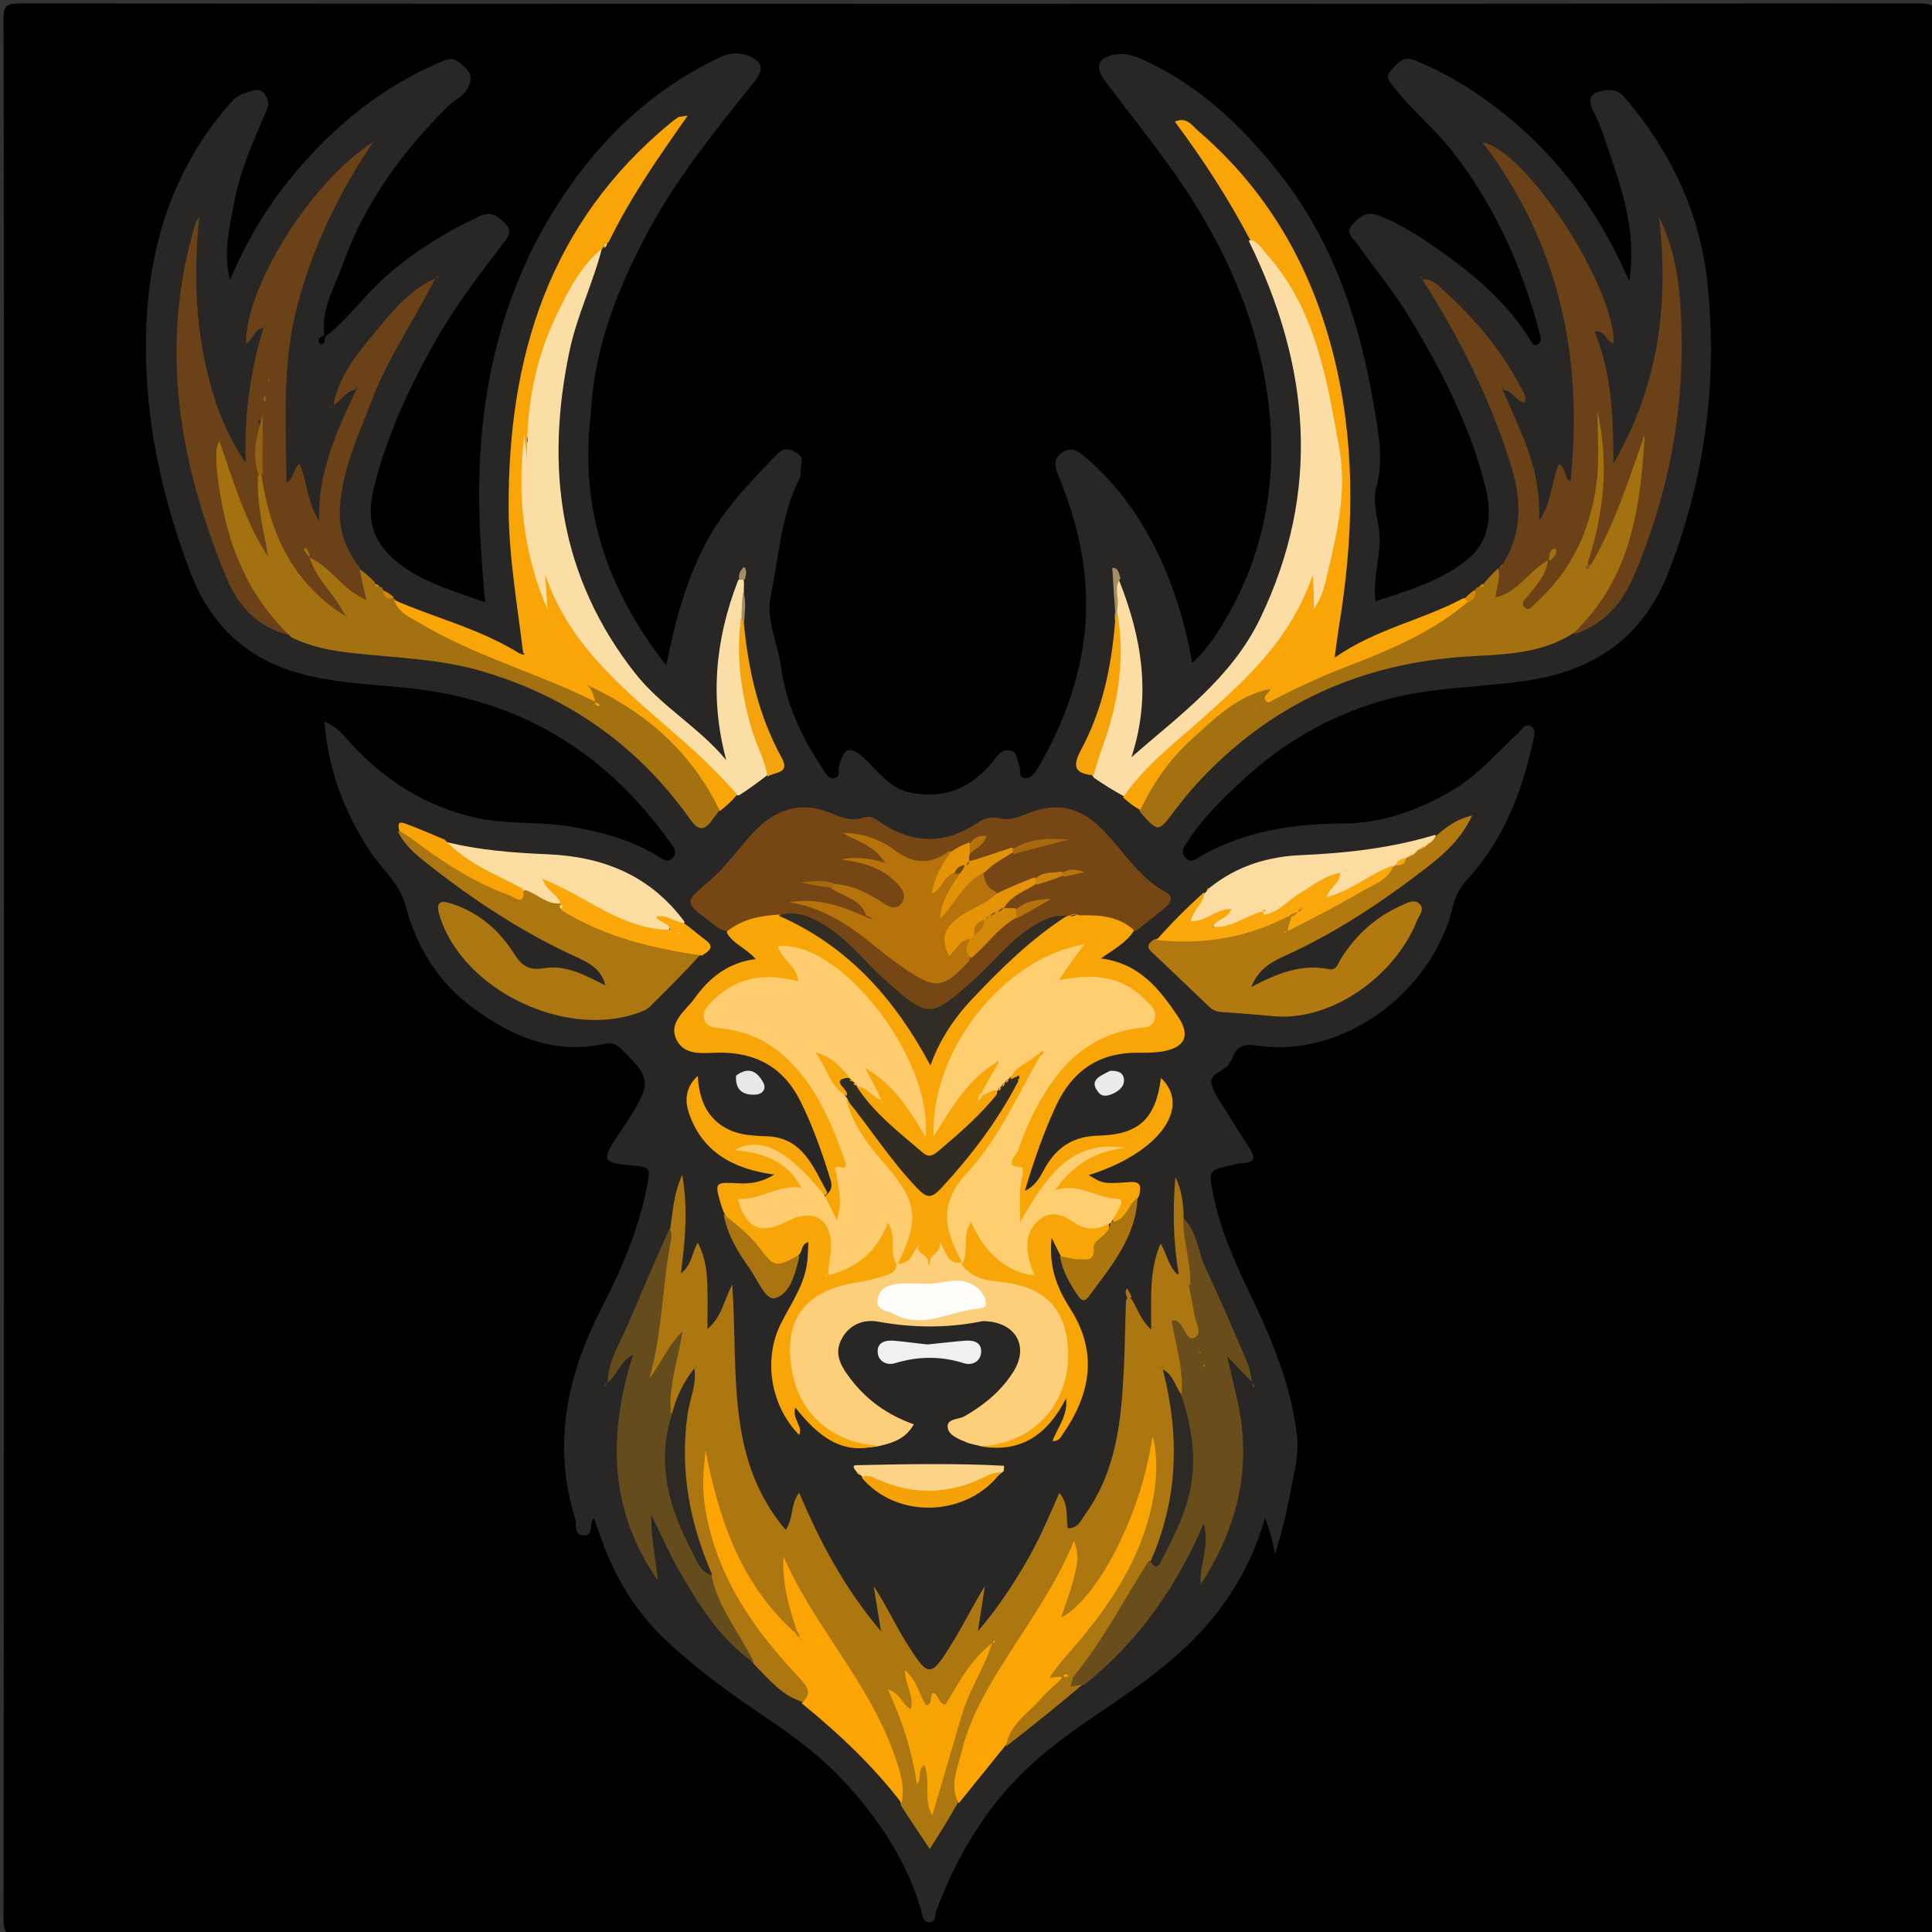 <svg version="1.1" id="Layer_1" xmlns="http://www.w3.org/2000/svg" xmlns:xlink="http://www.w3.org/1999/xlink" x="0px" y="0px"
	 width="100%" viewBox="0 0 500 500" enable-background="new 0 0 500 500" xml:space="preserve">
<rect x="0" y="0" width="500" height="500" fill="#333333" stroke="none"/>
<path fill="#000000" opacity="1" stroke="none" 
	d="
M1,168 
	C1,113.347 1.037,59.194 0.909,5.041 
	C0.901,1.707 1.45,0.898 4.957,0.9 
	C168.916,1.015 332.876,1.019 496.835,0.886 
	C500.674,0.883 501.079,1.96 501.077,5.333 
	C500.989,169.125 500.987,332.917 501.088,496.71 
	C501.09,500.203 500.511,501.108 496.792,501.105 
	C333,500.983 169.208,500.982 5.415,501.106 
	C1.477,501.109 0.912,500.01 0.915,496.417 
	C1.019,387.112 1,277.806 1,168 
z"/>
<path fill="#282726" opacity="1" stroke="none" 
	d="
M83.94,87.279 
	C89.886,82.872 93.91,76.92 99.19,72.145 
	C106.706,65.347 115.052,60.196 124.135,55.941 
	C127.103,54.551 128.679,55.866 130.617,57.697 
	C132.799,59.758 131.404,61.45 130.263,62.938 
	C123.817,71.347 117.414,79.754 112.227,89.055 
	C105.639,100.871 100.007,113.047 96.764,126.23 
	C94.555,135.211 96.759,141.132 104.267,146.579 
	C110.553,151.14 117.945,153.095 125.544,155.869 
	C124.582,145.327 123.889,135.284 124.029,125.179 
	C124.437,95.971 131.904,68.994 149.504,45.406 
	C159.256,32.337 171.405,21.842 186.355,14.819 
	C189.047,13.555 191.52,13.483 194,14.579 
	C196.928,15.874 197.956,17.631 195.496,20.744 
	C185.638,33.222 175.473,45.5 167.888,59.6 
	C160.083,74.11 154.06,89.193 152.977,105.869 
	C152.934,106.533 152.885,107.198 152.811,107.859 
	C150.119,131.738 157.079,152.645 172.43,172.216 
	C174.597,161.069 177.302,151.311 181.896,142.027 
	C186.652,132.415 193.888,125.022 201.14,117.51 
	C202.508,116.093 203.867,115.949 205.61,116.862 
	C207.171,117.679 207.879,118.615 207.364,120.427 
	C207.055,121.515 207.404,122.859 206.919,123.816 
	C202.092,133.357 201.601,143.952 199.468,154.138 
	C198.13,160.527 201.295,166.401 202.121,172.554 
	C203.394,182.037 207.392,190.675 212.727,198.645 
	C213.551,199.875 214.195,201.664 215.889,201.393 
	C217.619,201.117 216.849,199.183 217.193,197.998 
	C218.531,193.388 220.085,192.948 223.65,196.24 
	C227.278,199.59 230.166,203.946 235.438,205.079 
	C244.328,206.99 251.422,203.935 257.009,197.035 
	C258.187,195.58 259.146,193.838 261.303,194.216 
	C263.379,194.579 263.162,196.721 263.796,198.162 
	C264.289,199.282 263.441,201.307 265.243,201.436 
	C266.769,201.546 267.849,199.995 268.601,198.727 
	C274.156,189.357 278.125,179.367 280.019,168.609 
	C282.817,152.724 279.954,137.585 273.834,122.908 
	C272.919,120.713 272.566,118.783 274.8,117.196 
	C276.958,115.663 278.525,116.359 280.486,117.991 
	C295.431,130.429 304.742,149.763 308.534,171.579 
	C312.726,167.805 315.456,163.317 317.996,158.828 
	C326.492,143.81 329.891,127.288 328.827,110.385 
	C327.503,89.35 320.046,69.995 308.809,52.094 
	C301.916,41.115 293.618,31.208 285.916,20.843 
	C283.052,16.989 284.37,14.551 289.262,14.031 
	C291.683,13.773 293.81,14.556 295.978,15.545 
	C310.75,22.279 322.037,33.153 331.801,45.772 
	C345.353,63.286 351.987,83.731 355.586,105.158 
	C356.725,111.941 358.169,119.041 356.174,126.172 
	C355.136,129.884 356.528,133.764 356.937,137.557 
	C357.583,143.548 355.198,149.368 355.989,155.617 
	C364.397,152.83 372.96,150.367 379.835,144.753 
	C385.74,139.931 386.109,132.819 384.414,125.988 
	C380.495,110.185 373.078,95.875 364.705,82.017 
	C360.675,75.347 355.645,69.412 351.203,63.049 
	C350.189,61.598 347.892,60.197 350.143,57.956 
	C351.929,56.178 353.47,54.539 356.573,55.708 
	C363.21,58.207 368.938,62.18 374.578,66.257 
	C382.921,72.288 390.533,79.125 396.042,87.999 
	C396.449,88.654 396.825,89.672 397.897,89.142 
	C398.722,88.735 398.908,87.915 398.673,87.008 
	C394.182,69.701 387.118,53.656 376.079,39.419 
	C371.467,33.471 365.607,28.73 360.97,22.831 
	C359.779,21.315 358.196,20.076 359.995,18.228 
	C361.638,16.539 362.947,14.281 366.242,15.631 
	C371.508,17.788 376.467,20.418 381.187,23.555 
	C398.814,35.271 411.757,50.93 420.457,70.167 
	C420.706,70.718 420.972,71.261 421.671,72.74 
	C423.626,59.704 419.686,48.739 415.918,37.758 
	C414.911,34.823 413.958,31.824 412.514,29.102 
	C411.418,27.038 410.976,24.854 413.017,24.021 
	C415.248,23.111 418.287,22.712 420.266,25.009 
	C432.257,38.924 439.941,54.921 441.883,73.234 
	C444.614,99.003 441.17,124.069 431.734,148.247 
	C425.409,164.454 413.197,173.204 396.312,175.964 
	C384.066,177.965 371.527,177.653 359.423,180.876 
	C344.63,184.815 331.841,192.206 320.768,202.661 
	C315.956,207.205 311.219,211.835 307.556,217.421 
	C306.633,218.829 305.375,220.309 306.729,221.901 
	C308.25,223.692 309.738,222.103 311.125,221.338 
	C322.478,215.078 334.578,213.17 347.538,213.126 
	C357.705,213.092 367.544,209.624 376.495,204.156 
	C382.868,200.263 387.56,194.631 392.931,189.691 
	C393.844,188.851 394.625,187.14 396.126,187.884 
	C397.529,188.579 397.081,190.328 396.821,191.523 
	C393.929,204.828 389.19,217.315 379.804,227.522 
	C377.909,229.584 376.671,231.799 376.057,234.411 
	C370.82,256.704 347.589,274.071 325.107,270.58 
	C322.089,270.112 319.908,270.658 318.944,273.844 
	C318.805,274.304 318.401,274.677 318.18,275.121 
	C317.066,277.351 312.955,277.631 313.548,280.425 
	C314.14,283.213 316.226,285.707 317.764,288.266 
	C319.477,291.113 321.263,293.92 323.106,296.685 
	C324.725,299.112 325.406,300.983 321.303,301.003 
	C320.493,301.006 319.686,301.355 318.874,301.528 
	C312.747,302.829 312.712,302.835 314.021,309.303 
	C315.816,318.178 319.43,326.448 323.324,334.502 
	C329.066,346.38 334.173,358.38 335.667,371.623 
	C336.234,376.649 334.818,381.48 333.918,386.335 
	C332.935,391.64 331.634,396.886 329.998,402.153 
	C329.367,399.019 328.653,396.046 327.398,392.792 
	C324.032,404.709 317.947,414.83 309.8,423.331 
	C303.116,430.306 295.143,436.046 287.073,441.516 
	C278.736,447.166 270.368,452.862 263.32,460.125 
	C253.741,469.997 247.083,481.732 242.28,494.569 
	C241.866,495.675 242.262,497.628 240.273,497.452 
	C238.863,497.327 238.787,495.74 238.492,494.706 
	C234.803,481.772 227.528,470.877 218.578,461.181 
	C212.746,454.863 205.818,449.592 198.639,444.777 
	C189.253,438.48 180.068,431.855 171.896,424.082 
	C164.621,417.162 159.415,408.603 155.929,399.101 
	C155.194,397.098 154.471,395.091 153.669,392.882 
	C152.399,394.472 153.652,397.485 150.991,397.369 
	C148.354,397.254 149.338,394.573 148.842,392.98 
	C142.834,373.686 146.825,355.723 155.809,338.28 
	C161.14,327.93 165.657,317.219 167.708,305.623 
	C168.167,303.023 168.151,302.02 164.824,301.735 
	C155.346,300.924 155.368,300.654 160.829,292.426 
	C161.381,291.595 161.965,290.787 162.5,289.946 
	C168.716,280.168 168.565,278.964 160.42,271.142 
	C159.166,269.938 157.734,269.863 156.246,270.182 
	C143.51,272.916 132.773,268.372 122.749,261.103 
	C113.479,254.381 107.824,245.281 104.942,234.321 
	C103.399,228.455 98.583,224.727 95.464,219.889 
	C89.069,209.97 84.979,199.276 83.952,186.794 
	C87.37,188.074 89.09,190.563 90.989,192.603 
	C99.837,202.109 110.263,208.743 123.07,211.615 
	C131.235,213.447 139.589,212.533 147.793,213.935 
	C155.578,215.265 163.006,217.275 169.834,221.308 
	C171.19,222.11 172.698,223.691 174.227,221.922 
	C175.468,220.486 174.161,219.045 173.337,217.891 
	C158.166,196.638 138.109,183.174 112.035,178.919 
	C100.021,176.958 87.668,177.461 75.905,173.791 
	C62.712,169.675 54.039,160.724 49.24,148.076 
	C40.898,126.095 36.359,103.31 38.141,79.78 
	C39.653,59.818 46.344,41.57 59.927,26.308 
	C61.254,24.818 62.842,24.201 64.603,23.671 
	C66.102,23.22 67.597,22.853 68.607,24.487 
	C69.386,25.747 69.778,26.831 69.008,28.576 
	C65.544,36.424 62.057,44.291 60.513,52.83 
	C59.386,59.068 57.733,65.261 59.515,72.472 
	C63.838,62.25 69.18,53.359 75.876,45.305 
	C86.663,32.328 99.41,21.989 115.177,15.587 
	C117.665,14.577 118.756,16.109 120.286,17.425 
	C121.98,18.882 122.099,20.295 121.321,22.268 
	C120.304,24.845 117.781,25.686 116.041,27.41 
	C104.104,39.234 94.371,52.542 88.669,68.514 
	C86.611,74.277 83.195,79.683 83.874,86.536 
	C83.818,87.051 83.755,87.221 83.94,87.279 
z"/>
<path fill="#AC7610" opacity="1" stroke="none" 
	d="
M207.578,440.42 
	C202.306,438.756 199.178,434.75 195.434,431.026 
	C189.52,424.101 184.306,417.16 182.554,407.854 
	C179.87,399.486 176.484,391.829 175.571,383.223 
	C174.601,374.066 175.434,365.446 178.917,356.653 
	C178.899,355.804 179.587,355.512 179.284,355.214 
	C177.833,359.174 177.336,363.284 173.871,366.237 
	C170.489,364.552 171.513,361.818 171.794,359.247 
	C172.065,356.769 172.406,354.313 173.346,352.297 
	C171.989,354.262 171.445,358.693 168.401,357.8 
	C164.901,356.772 166.45,352.634 167.118,349.903 
	C169.665,339.501 169.826,328.637 173.426,318.101 
	C174.175,313.44 174.299,308.988 176.564,304.014 
	C178.131,313.044 177.281,321.055 176.227,329.551 
	C179.084,327.397 179.031,324.245 180.567,321.614 
	C182.474,325.126 182.918,328.705 183.053,332.31 
	C183.187,335.915 183.082,339.53 183.082,343.966 
	C186.723,340.861 187.244,336.945 189.497,332.39 
	C191.115,354.936 187.654,377.467 203.334,395.941 
	C205.472,392.832 204.481,389.426 206.809,386.284 
	C212.207,399.02 218.461,410.904 228.003,422.204 
	C227.25,417.543 226.685,414.045 226.12,410.547 
	C229.31,415.279 231.606,420.415 234.6,425.175 
	C240.374,434.354 240.833,434.365 246.579,424.968 
	C249.441,420.286 251.854,415.385 254.881,410.487 
	C254.341,414.009 253.801,417.53 253.095,422.133 
	C258.192,416.218 261.85,410.562 265.298,404.745 
	C268.686,399.028 271.295,392.925 274.15,386.348 
	C276.688,389.334 275.803,392.601 276.361,395.528 
	C279.038,395.558 279.752,393.428 280.837,391.922 
	C289.035,380.541 290.214,367.27 290.87,353.897 
	C291.147,348.247 291.161,342.584 291.416,336.475 
	C291.758,335.902 291.979,335.782 292.537,335.832 
	C294.418,338.339 294.905,341.29 297.91,344.109 
	C297.995,336.211 297.29,328.936 300.372,321.809 
	C301.947,324.453 302.298,327.488 304.635,329.73 
	C306.795,329.6 307.874,330.71 309.009,332.392 
	C310.284,335.993 311.125,339.353 311.448,342.776 
	C311.823,346.763 310.49,347.756 306.38,347.102 
	C306.68,351.436 308.811,355.67 306.949,360.432 
	C303.409,362.405 303.59,359.26 302.671,357.806 
	C307.5,372.003 307.334,385.86 300.866,399.442 
	C300.293,400.645 300.583,402.087 299.721,403.609 
	C297.625,405.804 296.368,408.049 295.115,410.401 
	C290.702,418.686 286.291,427.004 279.522,434.166 
	C279.02,434.48 278.81,434.589 278.268,434.814 
	C277.26,435.101 276.565,435.121 275.535,435.254 
	C274.959,435.328 274.725,435.34 274.135,435.328 
	C273.301,435.222 272.845,435.066 272.113,434.634 
	C271.678,434.212 271.54,434.009 271.301,433.452 
	C271.129,430.267 273.175,428.637 274.809,426.789 
	C284.85,415.432 293.062,403.076 296.554,388.021 
	C297.548,383.733 297.556,379.336 298.184,376.449 
	C298.139,389.529 291.72,401.623 283.611,413.051 
	C282.069,415.223 280.496,417.393 278.322,418.994 
	C277.203,419.817 275.905,420.223 274.583,419.469 
	C273.123,418.636 273.302,417.173 273.627,415.908 
	C274.659,411.887 275.855,407.91 277.208,403.98 
	C274.386,412.117 269.466,419.094 264.662,426.096 
	C256.259,438.342 250.315,451.566 247.865,466.603 
	C245.591,470.67 243.24,474.386 240.629,478.513 
	C238.065,474.714 235.66,471.15 233.171,467.256 
	C229.875,450.785 221.252,437.238 212.489,423.735 
	C209.079,418.48 205.066,413.487 204.117,408.134 
	C204.454,411.79 207.436,415.996 206.902,421.292 
	C206.623,421.832 206.476,422.029 206.012,422.42 
	C202.749,423.241 200.858,421.4 199.361,419.448 
	C190.238,407.56 183.489,394.664 182.931,380.134 
	C184.001,396.624 190.387,411.828 201.536,425.107 
	C204.107,428.169 206.819,431.122 209.259,434.278 
	C211.002,436.534 212.142,439.151 207.578,440.42 
z"/>
<path fill="#F8A508" opacity="1" stroke="none" 
	d="
M293.546,240.718 
	C291.564,243.924 288.56,245.478 284.924,248.041 
	C295.067,249.371 300.065,256.061 304.775,262.931 
	C308.275,268.037 306.679,271.264 300.485,272.171 
	C298.522,272.459 296.505,272.47 294.513,272.45 
	C284.386,272.349 277.453,277.207 273.288,286.206 
	C270.097,293.102 267.591,300.263 265.235,308.198 
	C268.632,306.582 269.542,303.623 270.997,301.325 
	C274.135,296.373 278.365,294.052 284.232,293.906 
	C294.803,293.643 299.097,289.53 300.459,278.979 
	C308.546,286.674 299.754,298.494 281.761,304.117 
	C285.382,306.277 285.393,306.432 292.25,305.925 
	C295.043,305.718 295.441,306.728 294.801,309.424 
	C292.938,312.422 293.285,316.896 288.164,316.601 
	C287.55,312.744 285.397,311.075 281.86,310.489 
	C279.743,310.138 277.648,309.617 275.513,309.274 
	C272.579,308.801 271.77,307.041 273.761,304.737 
	C277.567,300.335 282.225,297.345 287.26,296.979 
	C280.593,297.736 275.16,301.905 271.163,308.181 
	C269.735,310.421 268.553,312.839 266.777,314.825 
	C264.819,317.014 263.333,316.323 262.481,313.758 
	C262.003,312.32 261.986,310.803 262.088,309.306 
	C262.244,307.02 262.772,304.762 261.042,302.69 
	C260.31,301.814 260.515,300.411 260.881,299.297 
	C264.561,288.089 269.404,277.579 279.203,270.254 
	C283.251,267.228 287.868,265.404 292.809,264.273 
	C296.688,263.385 296.959,262.272 294.016,259.567 
	C291.005,256.799 287.5,255.079 283.258,254.986 
	C280.596,254.928 277.961,255.591 274.957,255.061 
	C274.41,254.821 274.206,254.695 273.767,254.295 
	C272.49,251.089 274.756,249.424 276.033,247.408 
	C258.201,254.926 251.175,263.861 242.979,289.468 
	C245.315,283.415 251.522,276.393 256.816,274.233 
	C257.393,274.328 257.615,274.405 258.105,274.711 
	C259.595,278.242 257.392,279.983 255.037,281.975 
	C254.527,282.476 254.246,282.764 253.814,283.299 
	C253.51,283.662 253.364,283.785 253.441,283.73 
	C253.859,283.206 254.104,282.898 254.615,282.404 
	C255.745,281.354 256.732,281.042 258.126,281.955 
	C258.169,287.631 245.471,300.25 240.36,300.121 
	C239.515,300.1 238.647,299.979 237.968,299.509 
	C231.269,294.869 224.829,289.965 221.369,281.916 
	C222.388,280.019 223.601,280.059 224.977,280.935 
	C224.051,279.305 221.38,277.919 223.292,275.878 
	C225.192,273.85 227.33,275.527 228.956,276.949 
	C232.836,280.342 235.742,284.534 237.629,287.828 
	C234.352,269.853 223.976,255.76 205.393,247.137 
	C206.425,249.46 207.899,250.933 207.722,253.301 
	C207.53,253.869 207.41,254.081 207.011,254.527 
	C204.321,256.004 201.822,254.977 199.374,254.998 
	C194.509,255.04 190.241,256.505 186.696,259.844 
	C184.693,261.731 184.047,263.511 187.675,264.165 
	C206.166,267.503 213.913,281.432 219.392,297.096 
	C221.215,302.307 218.568,308.084 218.778,313.653 
	C218.82,314.751 217.856,315.919 216.592,316.073 
	C215.317,316.227 214.49,315.228 213.853,314.223 
	C213.023,312.913 212.648,311.5 213.632,309.429 
	C215.96,307.616 215.094,305.89 214.644,304.427 
	C212.597,297.771 210.242,291.22 207.134,284.973 
	C202.851,276.362 195.813,272.382 186.256,272.422 
	C182.2,272.439 177.161,273.443 175.057,269.028 
	C172.9,264.502 177.445,261.588 179.758,258.37 
	C183.519,253.138 188.276,249.151 195.556,248.202 
	C193.081,245.315 189.781,244.406 188.081,241.346 
	C189.908,235.242 194.945,235.505 199.992,235.057 
	C206.397,236.369 211.56,239.318 216.07,243.39 
	C222.73,249.401 229.548,255.279 235.088,262.395 
	C237.536,265.538 239.623,268.959 240.31,272.08 
	C247.843,256.872 260.865,246.009 275.379,236.041 
	C275.958,235.747 276.205,235.652 276.842,235.46 
	C277.766,235.223 278.306,235.108 279.277,234.954 
	C283.089,235.02 286.543,234.595 289.741,236.182 
	C291.531,237.071 293.113,238.147 293.546,240.718 
z"/>
<path fill="#764615" opacity="1" stroke="none" 
	d="
M276.761,236.929 
	C276.458,237.048 276.511,236.989 276.541,237.015 
	C265.893,239.976 259.647,248.777 251.955,255.66 
	C251.47,256.094 251.185,256.735 250.726,257.218 
	C243.976,264.335 236.972,264.205 230.303,256.948 
	C225.591,251.822 220.344,247.247 215.136,242.641 
	C211.318,239.265 206.885,237.186 201.471,236.7 
	C196.611,237.005 192.3,237.843 188.321,240.906 
	C186.346,240.928 185.357,239.706 184.17,238.826 
	C177.042,233.54 177.029,233.525 183.353,228.189 
	C187.707,224.516 190.939,219.831 194.762,215.679 
	C200.528,209.416 207.183,207.077 215.391,210.572 
	C217.988,211.678 220.753,212.567 223.63,211.569 
	C225.573,210.895 226.821,212.184 228.152,213.052 
	C236.421,218.443 244.667,218.515 252.865,213 
	C254.775,211.715 256.563,211.302 258.896,211.819 
	C261.938,212.493 264.747,210.903 267.559,209.948 
	C274.056,207.741 279.582,209.221 284.498,213.893 
	C290.367,219.471 294.332,226.964 301.794,230.952 
	C303.725,231.985 303.019,233.547 301.797,234.627 
	C299.314,236.822 296.685,238.851 293.814,241.055 
	C289.745,237.116 284.848,236.755 279.332,236.898 
	C278.284,236.454 277.677,236.459 276.761,236.929 
z"/>
<path fill="#6B4217" opacity="1" stroke="none" 
	d="
M368.085,72.313 
	C369.834,72.11 371.259,73.004 372.497,74.112 
	C380.982,81.706 388.411,90.167 393.64,100.379 
	C394.207,101.486 395.266,102.572 394.532,104.131 
	C392.341,103.969 391.757,101.333 389.381,100.988 
	C389.044,100.958 388.742,100.676 388.858,100.847 
	C390.811,105.288 392.742,109.521 394.462,113.838 
	C397.123,120.511 398.641,127.429 398.332,134.781 
	C401.492,130.329 401.441,124.873 403.427,120.082 
	C405.357,121.09 404.628,123.615 406.445,124.655 
	C409.751,92.72 403.732,63.213 383.699,36.856 
	C395.351,39.168 418.045,74.655 417.616,88.862 
	C415.675,88.565 415.806,85.609 412.647,85.698 
	C417.204,96.824 417.483,108.328 417.575,119.935 
	C429.206,100.088 431.97,78.694 429.372,56.247 
	C432.803,63.07 434.233,70.44 434.791,77.806 
	C436.673,102.628 432.5,126.574 422.669,149.419 
	C419.802,156.082 415.14,161.572 407.5,164.122 
	C405.814,161.843 407.477,160.33 408.764,158.971 
	C416.138,151.182 419.524,141.543 421.731,131.366 
	C422.886,126.041 423.809,120.665 425.143,115.376 
	C425.203,114.708 424.258,115.48 424.912,115.35 
	C425.056,115.321 425.072,115.473 425.02,115.815 
	C423.648,124.748 420.804,133.197 416.637,141.206 
	C415.643,143.116 414.752,145.126 412.342,146.335 
	C411.717,146.42 411.461,146.393 410.885,146.149 
	C408.994,143.797 410.205,141.703 410.916,139.793 
	C414.465,130.255 414.738,120.414 414.261,112.493 
	C415.033,122.669 414.061,134.564 408.382,145.723 
	C406.239,149.934 403.319,153.529 399.739,156.553 
	C398.025,158.001 395.881,160.081 393.731,157.677 
	C391.976,155.714 393.441,153.673 395,151.99 
	C396.465,150.408 397.812,148.721 399.184,146.899 
	C396.015,150.542 393.625,155.375 387.404,155.625 
	C386.852,155.34 386.654,155.179 386.256,154.685 
	C385.264,151.812 386.782,149.789 387.776,147.265 
	C387.985,146.93 388.01,146.996 387.977,147.009 
	C388.193,146.814 388.424,146.588 388.815,146.178 
	C394.301,137.552 393.705,128.784 390.809,119.666 
	C385.486,102.91 377.739,87.377 368.085,72.313 
z"/>
<path fill="#6B4217" opacity="1" stroke="none" 
	d="
M75.351,164.391 
	C67.062,162.739 61.755,157.035 58.785,149.914 
	C46.398,120.212 41.027,89.72 50.532,57.98 
	C50.712,57.381 50.998,56.813 51.57,56.276 
	C49.966,71.624 50.631,86.729 55.035,101.541 
	C56.94,107.947 59.624,114.01 63.593,119.807 
	C63.165,108.183 64.595,96.856 68.014,85.416 
	C68.027,85.018 68.25,84.694 68.108,84.83 
	C65.667,85.301 65.461,87.941 63.686,88.872 
	C63.368,74.913 79.893,47.497 96.559,36.742 
	C87.825,49.668 81.155,63.498 77.076,78.551 
	C72.964,93.724 74.007,109.136 74.137,124.918 
	C76.27,123.718 75.77,121.342 77.503,120.028 
	C79.625,124.81 79.51,130.268 82.603,134.785 
	C82.213,122.712 86.822,112.154 91.982,101.383 
	C92.038,101.026 92.285,100.639 92.112,100.79 
	C89.42,101.165 88.486,103.606 86.303,104.867 
	C87.778,96.569 93.465,90.41 98.632,84.097 
	C102.458,79.423 106.611,74.825 112.656,72.044 
	C107.377,82.51 100.544,92.334 96.253,103.529 
	C92.823,112.476 88.683,121.199 87.995,130.975 
	C87.593,136.694 89.176,141.771 92.848,146.573 
	C93.966,148.773 95.368,150.446 95.874,152.578 
	C96.156,153.765 96.152,154.919 95.191,155.779 
	C94.157,156.706 92.998,156.232 91.959,155.741 
	C87.617,153.686 84.99,149.822 81.967,146.107 
	C81.856,145.95 81.613,145.672 81.742,145.818 
	C84.439,150.072 88.958,152.93 89.578,158.55 
	C89.278,159.08 89.104,159.262 88.576,159.589 
	C84.258,159.785 81.998,156.991 79.655,154.467 
	C71.52,145.702 67.81,135.172 67.36,122.966 
	C66.588,118.047 67.176,113.5 67.382,108.953 
	C67.147,108.292 66.366,109.249 66.971,108.969 
	C67.788,113.315 66.455,117.684 67.213,122.394 
	C67.702,128.382 68.409,133.93 70.396,139.275 
	C71.11,141.196 72.329,143.947 69.628,144.926 
	C67.212,145.802 65.912,143.199 64.983,141.308 
	C61.692,134.606 58.826,127.732 57.515,120.307 
	C59.999,135.129 63.407,149.563 74.298,160.901 
	C75.116,161.753 75.633,162.803 75.351,164.391 
z"/>
<path fill="#FDCF7A" opacity="1" stroke="none" 
	d="
M253.847,374.287 
	C252.374,373.853 251.194,373.732 250.152,373.286 
	C248.17,372.437 245.532,371.528 245.265,369.443 
	C244.963,367.079 248.1,367.402 249.624,366.526 
	C254.768,363.571 259.189,359.927 262.326,354.89 
	C266.169,348.72 263.159,342.749 255.928,341.995 
	C255.27,341.927 254.577,341.843 253.941,341.971 
	C245.078,343.747 236.262,343.675 227.346,342.054 
	C223.388,341.334 219.672,342.827 217.709,346.728 
	C215.764,350.595 217.797,353.775 220.052,356.758 
	C224.235,362.289 229.658,366.189 236.503,368.614 
	C234.552,372.047 231.611,373.3 227.954,374.12 
	C217.192,377.009 203.863,364.743 203.19,354.948 
	C202.877,350.384 202.1,345.866 204.292,341.278 
	C207.621,334.311 213.578,331.698 220.392,330.11 
	C223.63,329.356 226.905,328.773 230.226,327.077 
	C230.697,326.665 230.873,326.491 231.351,326.109 
	C232.671,325.403 233.794,325.198 234.609,324.217 
	C237.928,320.221 237.959,320.247 240.377,324.815 
	C243.339,319.854 243.436,319.82 246.151,323.846 
	C246.743,324.725 247.343,325.395 248.75,325.677 
	C249.323,325.888 249.545,325.998 250.074,326.327 
	C253.915,328.992 258.085,329.502 262.126,330.431 
	C274.655,333.311 281.826,343.879 277.872,355.696 
	C274.437,365.964 267.43,375.388 253.847,374.287 
z"/>
<path fill="#A47111" opacity="1" stroke="none" 
	d="
M411.799,146.137 
	C418.008,135.406 421.624,123.844 425.655,112.445 
	C424.566,131.268 422.166,149.613 407.25,163.827 
	C398.829,169.26 389.349,169.328 380.147,169.879 
	C352.091,171.559 328.443,182.284 309.478,203.107 
	C307.468,205.314 305.605,207.665 303.8,210.045 
	C299.737,215.404 299.769,215.428 295.132,210.258 
	C293.932,207.461 295.073,205.361 296.329,203.407 
	C303.191,192.737 312.617,184.75 323.203,178.014 
	C324.472,177.207 325.912,176.751 327.823,176.968 
	C328.394,177.129 328.613,177.218 329.126,177.49 
	C330.091,178.181 330.722,178.58 331.645,178.096 
	C345.581,170.794 360.986,166.676 374.456,158.35 
	C375.858,157.484 377.265,156.598 379.053,155.705 
	C380.224,154.808 380.997,153.987 381.812,152.772 
	C381.964,152.22 382.087,152.056 382.474,151.958 
	C383.011,151.805 383.387,151.665 383.848,151.239 
	C385.089,149.699 386.245,148.448 387.693,147.063 
	C388.44,149.454 387.372,151.774 387.007,154.597 
	C392.757,153.458 395.438,147.909 400.615,145.024 
	C400.187,148.587 397.853,151.207 395.68,153.937 
	C394.909,154.906 393.292,155.976 394.627,157.255 
	C395.732,158.315 396.66,156.773 397.455,156.055 
	C406.614,147.788 411.523,137.462 413.153,125.237 
	C413.995,118.92 413.438,112.723 413.407,106.484 
	C416.398,119.625 415.157,132.519 410.926,145.628 
	C410.882,146.02 411.149,146.42 411.149,146.42 
	C411.149,146.42 411.612,146.289 411.799,146.137 
z"/>
<path fill="#A47111" opacity="1" stroke="none" 
	d="
M89.217,159.113 
	C86.688,153.811 81.989,150.176 80.122,144.301 
	C85.621,146.671 88.501,152.683 94.865,155.28 
	C94.196,152.52 93.607,150.089 93.011,147.266 
	C94.265,148.035 95.527,149.195 96.943,150.637 
	C97.142,151.388 97.406,151.658 98.163,151.854 
	C98.68,151.899 98.852,151.959 99.013,152.274 
	C99.418,153.627 100.449,154.103 101.767,154.757 
	C102.056,154.932 102.01,155.002 102.026,154.964 
	C107.417,159.808 114.165,162.268 120.564,165.304 
	C130.737,170.13 141.736,173.158 151.645,179.366 
	C152.141,179.008 152.246,178.696 152.508,178.103 
	C152.843,177.681 153.018,177.539 153.52,177.269 
	C155.778,176.809 157.495,177.511 158.997,178.534 
	C168.884,185.271 178.024,192.816 184.624,202.994 
	C185.87,204.916 187.356,206.836 186.218,209.699 
	C185.404,210.781 184.797,211.556 184.214,212.348 
	C181.971,215.399 180.516,214.719 178.44,211.805 
	C164.948,192.862 146.94,180.213 124.591,173.675 
	C113.804,170.519 102.644,170.264 91.607,169.054 
	C86.138,168.454 80.774,167.579 75.472,164.967 
	C62.721,153.012 57.889,137.919 56.112,121.491 
	C55.933,119.842 55.995,118.164 56.004,116.5 
	C56.006,116.084 56.236,115.67 56.73,114.026 
	C60.547,124.965 63.488,135.116 69.395,144.101 
	C68.267,137.35 66.465,130.741 66.752,123.423 
	C66.934,122.856 67.143,122.748 67.65,122.834 
	C69.812,137.774 75.457,150.38 88.63,158.976 
	C88.97,159.042 89.372,159.291 89.217,159.113 
z"/>
<path fill="#FBDDA5" opacity="1" stroke="none" 
	d="
M290.836,206.056 
	C288.086,204.567 285.707,203.063 283.123,201.299 
	C280.761,198.337 282.017,195.663 283.05,193.042 
	C287.42,181.943 289.805,170.523 288.683,158.113 
	C288.714,155.128 287.889,152.495 289.546,149.996 
	C295.497,164.936 298.066,180.038 292.806,195.973 
	C305.159,185.165 318.708,175.517 326.16,159.998 
	C341.996,127.022 339.07,94.663 323.17,62.324 
	C326.489,60.353 328.044,62.984 329.645,64.928 
	C338.551,75.742 343.447,88.312 345.509,102.063 
	C346.698,109.994 348.757,117.873 348.324,125.939 
	C347.802,135.677 347.368,145.498 343.602,154.722 
	C342.991,156.219 342.332,158.114 340.321,157.945 
	C339.017,157.835 338.782,156.395 338.848,155.581 
	C335.714,164.98 328.995,172.356 321.382,178.749 
	C312.324,186.354 303.405,194.036 295.545,202.896 
	C294.351,204.242 293.242,205.807 290.836,206.056 
z"/>
<path fill="#FBDDA6" opacity="1" stroke="none" 
	d="
M155.882,63.896 
	C153.567,73.117 149.327,81.599 147.384,90.861 
	C141.031,121.155 144.783,149.373 164.436,174.315 
	C171.132,182.813 180.858,188.174 187.96,196.726 
	C183.675,180.884 185.052,165.652 190.958,150.365 
	C191.375,149.652 191.773,149.537 192.431,149.903 
	C192.594,150.848 192.562,151.519 192.497,152.525 
	C192.543,155.037 192.497,157.215 192.398,159.8 
	C191.231,171.219 194.115,181.542 197.796,191.724 
	C198.803,194.51 200.365,197.221 198.516,200.651 
	C196.065,202.586 193.834,204.161 191.278,205.828 
	C187.972,205.792 186.103,203.783 184.409,201.753 
	C177.448,193.407 169.123,186.561 160.791,179.679 
	C152.237,172.614 144.924,164.548 142.213,153.297 
	C142.372,153.96 142.169,153.148 142.379,153.78 
	C142.998,155.647 144.234,158.023 141.646,158.886 
	C139.587,159.573 138.667,157.172 138.004,155.519 
	C135.317,148.816 134.353,141.736 133.472,134.62 
	C132.649,127.966 133.894,121.349 133.519,114.713 
	C133.432,113.177 133.641,111.049 135.321,111.127 
	C137.49,111.227 136.069,113.509 136.477,114.635 
	C137.12,110.958 134.106,107.594 135.299,103.609 
	C136.484,99.649 137.035,95.509 138.047,91.485 
	C139.029,87.58 140.69,83.948 142.331,80.312 
	C144.462,75.591 147.166,71.195 150.385,67.131 
	C151.727,65.436 153.035,63.632 155.882,63.896 
z"/>
<path fill="#F9A508" opacity="1" stroke="none" 
	d="
M156.156,64.069 
	C150.37,68.591 147.213,75.011 144.112,81.371 
	C138.386,93.115 136.191,105.637 136.375,118.701 
	C136.146,116.644 135.917,114.586 135.688,112.529 
	C133.78,128.136 135.407,143.258 141.7,157.779 
	C141.491,154.731 141.281,151.683 141.072,148.634 
	C147.436,167.658 162.618,179.271 176.755,191.719 
	C181.633,196.013 186.289,200.507 190.757,205.66 
	C189.51,207.216 188.067,208.511 186.313,209.903 
	C179.315,195.251 168.103,185.064 153.42,177.965 
	C152.904,177.853 152.741,177.794 152.707,177.96 
	C153.262,179.156 153.688,180.126 154.022,181.594 
	C139.269,174.223 123.004,169.84 108.674,161.275 
	C106.168,159.776 103.189,158.697 101.991,155.281 
	C112.622,159.924 124.179,162.71 134.494,169.135 
	C135.052,169.202 135.255,169.243 135.391,168.98 
	C133.856,156.318 131.68,144.036 131.631,131.53 
	C131.477,92.345 142.095,57.709 173.534,31.812 
	C174.173,31.285 174.838,30.781 175.535,30.334 
	C175.783,30.174 176.162,30.217 177.974,29.937 
	C170.263,40.912 163.134,51.119 157.554,62.596 
	C157.022,63.091 156.697,63.345 156.217,63.871 
	C156.053,64.132 156.11,64.042 156.156,64.069 
z"/>
<path fill="#F9A507" opacity="1" stroke="none" 
	d="
M290.631,206.371 
	C296.236,198.193 303.976,192.334 311.164,185.913 
	C322.612,175.687 334.028,165.446 339.701,148.872 
	C339.867,151.244 339.967,152.23 339.997,153.218 
	C340.032,154.367 340.005,155.518 340.005,157.627 
	C342.411,154.213 342.932,150.999 343.647,147.982 
	C346.112,137.583 348.542,126.843 346.654,116.358 
	C343.434,98.469 340.629,80.121 327.742,65.72 
	C326.546,64.382 325.735,62.624 323.489,62.005 
	C317.819,51.219 311.281,41.213 304.056,31.486 
	C307.149,30.089 308.54,32.535 310.114,33.889 
	C329.243,50.343 340.635,71.348 346.023,95.769 
	C350.898,117.865 350.166,140.033 346.513,162.209 
	C346.166,164.316 345.921,166.439 345.401,170.202 
	C356.114,162.743 367.826,160.592 378.449,154.948 
	C379.333,154.603 379.766,154.734 380.047,155.62 
	C370.649,163.707 359.612,168.228 348.479,172.534 
	C342.137,174.987 335.969,177.791 329.943,180.931 
	C329.178,181.329 328.109,182.384 327.455,181.089 
	C326.957,180.104 328.267,179.426 328.859,178.287 
	C320.466,179.849 314.514,185.799 308.41,191.308 
	C302.829,196.343 298.523,202.495 295.108,209.615 
	C293.606,208.854 292.202,207.763 290.631,206.371 
z"/>
<path fill="#694E1B" opacity="1" stroke="none" 
	d="
M277.588,434.199 
	C285.418,424.74 290.78,414.133 297.301,403.939 
	C298.782,404.017 299.512,403.434 299.927,402.42 
	C304.704,390.729 309.497,379.049 305.116,366.033 
	C304.647,364.641 304.544,363.088 305.715,361.459 
	C306.455,354.568 304.27,348.256 303.233,341.882 
	C304.291,341.473 304.688,341.971 305.193,342.406 
	C306.628,343.643 307.111,347.067 309.026,346.236 
	C311.366,345.22 309.477,342.483 309.152,340.506 
	C308.778,338.226 308.297,335.964 307.791,333.271 
	C306.311,327.045 304.288,321.315 306,315.003 
	C309.93,318.619 309.958,323.909 312.063,328.344 
	C315.83,336.281 319.26,344.381 322.744,352.45 
	C323.389,353.943 323.624,355.613 324.018,357.607 
	C322.262,356.022 320.536,354.031 318.494,351.939 
	C318.018,351.751 317.857,351.664 317.788,351.835 
	C319.049,357.755 320.714,363.258 321.363,369.095 
	C323.039,384.159 318.883,397.491 310.773,409.975 
	C310.315,405.004 313.188,400.279 311.506,394.298 
	C304.368,410.97 294.503,424.799 280.726,435.956 
	C278.931,436.188 277.69,438.611 276.085,436.734 
	C275.339,435.862 276.314,434.93 277.588,434.199 
z"/>
<path fill="#B1790F" opacity="1" stroke="none" 
	d="
M371.722,216.256 
	C374.425,213.926 377.022,211.972 380.999,211.051 
	C378.292,216.808 374.227,220.622 369.848,224.034 
	C358.394,232.957 346.386,241.02 333.123,247.102 
	C329.605,248.715 325.883,250.316 323.838,255.423 
	C330.712,251.821 336.949,249.372 343.988,250.838 
	C345.892,251.235 346.319,249.261 347.072,248.057 
	C350.887,241.953 356.021,237.333 362.577,234.382 
	C364.022,233.732 365.879,232.623 367.279,233.847 
	C368.906,235.268 367.227,236.962 366.672,238.361 
	C361.095,252.433 344.694,264.472 329.484,262.977 
	C325.013,262.537 320.527,262.252 316.047,261.911 
	C314.832,261.818 313.789,261.364 312.915,260.531 
	C307.972,255.821 303.067,251.07 298.074,246.414 
	C296.629,245.067 297.122,244.183 298.692,243.118 
	C307.287,240.665 316.2,242.583 324.363,239.072 
	C326.774,238.035 329.209,236.905 332.134,236.102 
	C332.752,236.092 332.995,236.126 333.565,236.306 
	C334.393,236.867 334.69,237.398 335.068,238.26 
	C343.109,233.55 352.003,230.54 359.324,224.239 
	C359.696,223.841 359.84,223.68 360.227,223.313 
	C360.973,222.756 361.557,222.566 362.321,222.118 
	C362.68,221.822 362.816,221.696 363.168,221.403 
	C363.678,221.037 363.978,220.848 364.494,220.521 
	C364.844,220.278 364.982,220.18 365.327,219.935 
	C365.669,219.69 365.806,219.591 366.148,219.343 
	C366.493,219.094 366.631,218.995 366.988,218.757 
	C367.361,218.542 367.516,218.465 367.889,218.241 
	C368.25,217.99 368.394,217.887 368.756,217.626 
	C369.131,217.379 369.288,217.289 369.702,217.105 
	C370.491,216.866 370.997,216.648 371.722,216.256 
z"/>
<path fill="#AC7611" opacity="1" stroke="none" 
	d="
M181.258,247.082 
	C176.977,251.785 172.636,256.118 168.269,260.425 
	C167.805,260.883 167.234,261.293 166.636,261.545 
	C147.487,269.629 119.66,256.549 113.726,236.811 
	C112.61,233.098 114.306,233.027 116.88,233.865 
	C123.802,236.118 129.113,240.626 132.931,246.648 
	C134.941,249.82 136.686,251.241 140.801,250.566 
	C146.391,249.648 151.463,252.354 156.634,255.024 
	C155.562,250.022 151.052,248.611 147.098,246.726 
	C133.683,240.33 121.423,232.144 109.841,222.915 
	C107.27,220.866 104.75,218.635 103.024,215.352 
	C104.796,213.392 105.989,215.068 107.333,215.851 
	C115.054,220.348 122.044,226.081 130.429,229.465 
	C131.982,230.091 133.439,230.913 135.52,230.148 
	C138.925,229.633 141.225,231.714 144.275,232.566 
	C144.866,232.716 145.1,232.795 145.672,233.033 
	C146.229,233.315 146.448,233.439 146.987,233.765 
	C155.306,239.631 164.545,241.999 173.925,244.013 
	C176.466,244.558 179.224,244.583 181.258,247.082 
z"/>
<path fill="#654C1C" opacity="1" stroke="none" 
	d="
M184.153,407.815 
	C185.964,416.367 191.51,422.755 195.21,430.404 
	C186.391,424.388 180.847,415.335 175.559,406.135 
	C173.12,401.891 171.185,397.357 168.533,391.961 
	C168.541,398.515 169.692,403.758 170.291,409.065 
	C157.62,391 157.258,371.476 163.825,350.617 
	C160.462,352.287 159.85,355.732 157.282,357.829 
	C157.275,352.318 160.41,347.704 162.527,342.718 
	C166.006,334.523 169.502,326.335 173.271,317.96 
	C174.042,319.259 173.721,320.7 173.441,322.184 
	C171.281,333.626 171.383,345.403 168.028,356.749 
	C171.013,353.13 172.47,348.703 176.638,344.551 
	C175.451,352.238 172.986,358.555 173.611,365.545 
	C175.33,366.855 175.259,368.414 174.987,369.865 
	C172.382,383.757 177.553,395.813 184.153,407.815 
z"/>
<path fill="#F8A508" opacity="1" stroke="none" 
	d="
M232.096,326.651 
	C232.133,329.246 230.377,329.732 228.825,330.202 
	C226.607,330.874 224.345,331.49 222.057,331.835 
	C208.045,333.95 202.398,341.769 205.094,355.46 
	C207.2,366.158 215.817,373.53 227.184,374.092 
	C217.968,376.767 211.622,371.608 205.823,364.266 
	C204.951,367.383 207.891,369.061 206.822,371.37 
	C199.38,363.731 197.422,351.756 202.173,342.377 
	C204.635,337.516 207.856,332.988 208.79,327.472 
	C209.111,325.572 209.079,323.613 209.225,321.45 
	C207.412,321.96 207.743,323.432 206.946,324.568 
	C201.99,330.468 198.456,329.913 194.263,323.689 
	C192.162,320.571 189.242,317.99 187.505,314.145 
	C187.114,313.213 186.852,312.599 186.663,311.963 
	C184.876,305.944 184.936,305.905 190.98,306.234 
	C193.963,306.397 196.9,306.123 200.366,303.98 
	C189.677,302.555 181.692,298.056 178.298,288.086 
	C177.302,285.159 177.181,281.532 180.572,278.46 
	C180.923,283.397 182.122,287.502 185.751,290.527 
	C189.473,293.629 193.873,293.931 198.402,294.066 
	C207.579,294.34 210.371,301.758 214.068,308.545 
	C214.113,308.901 213.775,309.166 213.606,309.299 
	C211.556,309.505 210.192,308.486 209.408,306.989 
	C206.48,301.402 201.377,298.949 196.345,297.416 
	C200.476,299.122 205.96,300.027 207.756,306.289 
	C207.606,306.862 207.508,307.081 207.177,307.573 
	C203.626,309.902 199.722,310.258 196.15,311.575 
	C195.412,311.847 194.374,311.865 194.384,312.95 
	C194.392,313.862 195.18,314.339 195.882,314.801 
	C197.965,316.175 200.033,315.661 202.045,314.682 
	C206.135,312.693 210.255,311.322 213.976,315.206 
	C217.643,319.033 217.658,323.509 215.509,328.406 
	C214.889,329.152 215.373,328.462 215.009,329.02 
	C214.657,329.559 214.679,329.581 215.226,328.826 
	C219.954,325.403 225.014,322.808 227.41,317.306 
	C227.844,316.311 228.907,315.483 230.27,315.989 
	C231.64,316.498 232.327,317.651 232.565,318.977 
	C233.004,321.428 232.476,323.862 232.096,326.651 
z"/>
<path fill="#FBA504" opacity="1" stroke="none" 
	d="
M271.843,434.215 
	C272.799,434.016 273.541,433.964 274.653,433.946 
	C275.674,436.92 273.56,438.384 271.778,440.002 
	C267.796,443.618 263.888,447.305 260.223,451.73 
	C256.122,456.816 252.223,461.61 248.134,466.678 
	C245.647,462.3 247.773,457.819 248.827,453.462 
	C250.716,445.647 254.537,438.606 258.762,431.782 
	C265.402,421.059 272.985,410.894 277.987,398.699 
	C279.133,402.922 279.214,403.265 277.717,409.069 
	C276.903,412.23 275.706,415.291 274.609,418.617 
	C283.021,414.537 295.088,393.757 298.27,371.628 
	C300.586,379.572 298.705,391.921 293.618,402.916 
	C289.168,412.535 282.823,420.823 275.834,428.68 
	C274.517,430.16 273.302,431.73 271.98,433.595 
	C271.823,434.075 271.727,434.218 271.843,434.215 
z"/>
<path fill="#FBA404" opacity="1" stroke="none" 
	d="
M206.206,422.042 
	C204.092,415.746 202.362,409.566 202.789,402.856 
	C210.606,420.825 224.737,435.198 231.341,453.828 
	C232.775,457.871 234.281,461.946 233.348,466.658 
	C225.954,456.982 217.139,448.691 207.443,440.776 
	C210.221,438.239 209.118,436.598 206.893,434.25 
	C194.93,421.626 185.242,407.675 182.435,389.946 
	C181.673,385.133 182.024,380.345 182.6,375.362 
	C185.981,392.97 191.525,409.476 205.342,422.192 
	C205.671,422.27 206.046,422.326 206.2,422.434 
	C206.354,422.541 206.377,422.91 206.406,422.726 
	C206.436,422.543 206.238,422.226 206.206,422.042 
z"/>
<path fill="#F8A508" opacity="1" stroke="none" 
	d="
M253.776,374.322 
	C267.797,373.552 277.405,362.819 276.358,348.58 
	C275.629,338.686 270.291,333.266 260.306,331.928 
	C256.279,331.388 251.961,331.316 249,327.376 
	C248.472,324.081 247.864,321.136 248.691,318.175 
	C249.099,316.715 249.773,315.108 251.44,314.981 
	C252.906,314.87 253.601,316.364 254.177,317.554 
	C256.199,321.732 259.203,324.868 263.799,326.862 
	C264.648,325.031 263.97,323.199 264.191,321.484 
	C265.094,314.485 270.706,310.915 277.087,313.806 
	C280.199,315.217 283.391,315.608 286.905,316.452 
	C287.619,320.159 285.109,325.588 282.237,326.897 
	C279.507,328.14 276.818,328.232 274.564,325.153 
	C273.816,323.714 273.266,322.599 272.164,320.365 
	C271.319,328.048 273.72,333.551 277.002,338.714 
	C284.209,350.052 282.277,360.757 275.045,371.169 
	C274.515,371.932 274.118,372.985 272.395,372.961 
	C273.594,369.472 276.396,366.593 275.912,361.886 
	C271.068,371.303 264.28,376.082 253.776,374.322 
z"/>
<path fill="#FCDCA1" opacity="1" stroke="none" 
	d="
M371.551,216.023 
	C371.518,216.633 371.088,217.172 370.445,217.868 
	C369.917,218.198 369.624,218.403 369.137,218.799 
	C368.923,218.962 368.99,218.977 368.984,218.944 
	C368.595,219.43 367.99,219.484 367.205,219.83 
	C366.974,220.011 367.015,220.019 367.017,219.999 
	C366.79,220.212 366.558,220.442 366.129,220.82 
	C365.935,220.97 365.995,220.99 365.99,220.959 
	C365.592,221.43 364.99,221.485 364.208,221.827 
	C363.978,222.006 364.009,222.013 364.011,221.997 
	C363.337,222.797 362.377,223.168 361.216,223.793 
	C360.966,223.967 361.004,223.996 360.989,223.976 
	C357.011,227.238 352.253,229.231 347.957,231.979 
	C345.277,233.694 343.01,233.595 342.293,229.809 
	C337.764,232.16 333.796,235.142 329.133,237.598 
	C328.625,237.775 328.413,237.808 327.899,237.798 
	C327.424,237.672 327.251,237.59 326.899,237.335 
	C326.719,237.161 326.458,236.816 326.458,236.816 
	C326.458,236.816 326.052,237.014 325.825,237.202 
	C323.567,239.231 321.006,240.007 318.519,240.948 
	C317.395,241.374 315.551,241.907 315.227,241.253 
	C313.675,238.118 311.396,239.539 309.076,239.558 
	C307.225,239.574 307.008,237.793 307.833,236.143 
	C308.743,234.324 310.072,232.853 311.735,231.192 
	C311.963,230.928 311.994,230.985 311.961,230.982 
	C312.264,230.731 312.554,230.439 312.953,229.833 
	C319.991,224.14 328.098,221.685 336.581,221.314 
	C348.349,220.8 359.908,219.543 371.551,216.023 
z"/>
<path fill="#FBDCA1" opacity="1" stroke="none" 
	d="
M145.155,233.75 
	C141.53,234.278 139.343,231.404 135.971,230.349 
	C133.718,231.394 132.179,230.178 130.53,229.518 
	C126.075,227.735 122.025,225.228 118.06,222.581 
	C116.537,221.565 115.269,220.242 115.239,217.844 
	C123.95,220.038 132.825,220.703 141.777,221.085 
	C155.974,221.691 168.257,226.47 177.185,238.604 
	C176.54,240.694 172.684,237.867 173.112,241.744 
	C173.158,242.16 171.299,242.539 170.368,242.234 
	C165.077,240.506 159.165,240.728 154.494,237.009 
	C152.029,235.046 149.116,233.747 146.361,232.224 
	C143.973,230.905 145.905,233.238 145.155,233.75 
z"/>
<path fill="#FAA70C" opacity="1" stroke="none" 
	d="
M311.613,230.891 
	C311.704,233.806 308.656,235.358 308.219,238.419 
	C312.133,238.508 314.813,235.165 318.638,235.235 
	C317.823,237.829 314.973,237.77 313.779,239.846 
	C318.57,240.308 322,237.208 326.525,235.936 
	C327.069,236.06 327.06,236.54 327.009,236.745 
	C330.909,236.21 333.337,232.978 336.57,231.06 
	C339.781,229.154 342.683,226.63 346.884,225.882 
	C346.746,228.674 344.207,229.512 343.34,232.185 
	C349.842,230.532 354.512,226.059 360.61,223.95 
	C359.369,227.828 355.466,228.9 352.329,230.756 
	C346.253,234.351 339.949,237.56 333.334,240.926 
	C333.316,239.916 333.706,238.91 334.159,237.582 
	C334.223,237.261 334.369,236.855 334.515,236.737 
	C334.661,236.618 334.267,236.71 334.08,236.788 
	C323.152,242.626 311.668,244.58 299.305,243.284 
	C303.093,238.953 307.178,234.904 311.613,230.891 
z"/>
<path fill="#FCA80B" opacity="1" stroke="none" 
	d="
M144.992,234.03 
	C144.651,231.366 141.375,230.852 140.462,227.495 
	C151.852,231.931 160.992,240.631 173.404,240.614 
	C173.129,238.746 170.818,238.974 169.73,237.255 
	C172.442,236.527 174.343,238.544 176.945,238.895 
	C179.07,240.373 180.748,241.918 182.575,243.258 
	C185.057,245.079 183.622,246.089 181.629,247.296 
	C168.796,245.409 156.535,242.533 145.311,235.535 
	C145.25,235.01 145.342,234.685 145.135,234.168 
	C144.936,234.003 144.998,233.999 144.992,234.03 
z"/>
<path fill="#FBD48A" opacity="1" stroke="none" 
	d="
M221.821,381.052 
	C221.21,380.29 220.217,379.224 221.662,379.192 
	C234.376,378.911 247.093,378.654 259.803,379.34 
	C259.867,379.343 259.888,380.134 259.723,380.764 
	C250.96,387.619 241.557,389.823 231.073,386.412 
	C228.375,385.534 225.815,384.406 223.287,382.292 
	C222.957,382.015 223.005,381.994 223.004,382.02 
	C222.734,381.728 222.433,381.444 221.821,381.052 
z"/>
<path fill="#AB7510" opacity="1" stroke="none" 
	d="
M274.306,325.193 
	C275.938,325.217 277.528,325.968 279.079,325.894 
	C280.8,325.812 283.437,326.813 283.041,322.811 
	C282.85,320.888 286.706,319.918 287.323,316.973 
	C287.329,316.594 287.17,316.183 287.378,316.256 
	C291.558,316.119 291.649,311.882 294.398,309.967 
	C293.957,320.252 287.507,327.776 281.704,335.612 
	C280.368,337.417 279.469,336.05 278.718,334.94 
	C276.757,332.041 275.05,329.011 274.306,325.193 
z"/>
<path fill="#F6A30A" opacity="1" stroke="none" 
	d="
M288.949,157.305 
	C291.296,169.323 289.684,181.158 285.515,192.734 
	C284.619,195.222 283.862,197.759 282.979,200.655 
	C278.613,200.229 277.218,198.814 279.734,194.138 
	C285.203,183.976 287.638,172.801 288.588,160.822 
	C288.44,159.395 288.473,158.452 288.949,157.305 
z"/>
<path fill="#F5A208" opacity="1" stroke="none" 
	d="
M222.984,382.36 
	C224.348,381.531 225.55,382.153 226.745,382.7 
	C236.612,387.214 246.296,386.707 255.855,381.729 
	C256.711,381.283 257.733,381.155 259.098,380.926 
	C250.633,392.565 232.241,393.438 222.984,382.36 
z"/>
<path fill="#F2A30D" opacity="1" stroke="none" 
	d="
M198.647,200.977 
	C197.94,196.654 195.748,192.855 194.548,188.752 
	C191.834,179.48 190.446,170.096 191.736,160.023 
	C192.271,159.869 192.476,160.239 192.486,161.063 
	C193.653,173.563 196.373,185.303 202.292,196.093 
	C204.581,200.268 200.618,199.693 198.647,200.977 
z"/>
<path fill="#F0F0F0" opacity="1" stroke="none" 
	d="
M240.057,347.942 
	C243.614,347.599 246.721,347.195 249.841,346.968 
	C252,346.811 254.122,347.392 253.914,350.028 
	C253.722,352.464 251.481,353.431 249.495,352.804 
	C243.461,350.9 237.599,350.976 231.569,352.81 
	C229.573,353.417 227.323,352.389 227.147,349.998 
	C226.954,347.389 229.129,346.814 231.265,346.974 
	C234.057,347.183 236.832,347.618 240.057,347.942 
z"/>
<path fill="#F8A407" opacity="1" stroke="none" 
	d="
M115.107,217.31 
	C120.751,223.492 128.262,226.21 135.375,230.055 
	C136.083,234.77 133.074,232.156 131.869,231.724 
	C122.698,228.438 114.647,223.141 106.905,217.334 
	C105.852,216.544 104.755,215.813 103.329,215.033 
	C102.887,212.923 103.214,212.533 105.004,213.191 
	C108.337,214.416 111.604,215.821 115.107,217.31 
z"/>
<path fill="#AA7411" opacity="1" stroke="none" 
	d="
M187.255,314.208 
	C190.396,316.787 193.856,319.426 196.412,322.758 
	C200.312,327.843 200.533,328.168 206.447,324.992 
	C206.805,325.055 206.854,325.229 206.818,325.384 
	C205.826,329.634 204.482,334.863 200.626,335.959 
	C198.121,336.671 196.036,331.12 193.964,328.241 
	C190.97,324.078 188.31,319.69 187.255,314.208 
z"/>
<path fill="#AA7411" opacity="1" stroke="none" 
	d="
M260.361,451.98 
	C261.166,446.222 266.215,443.358 269.669,439.311 
	C271.158,437.565 273.05,436.162 274.891,434.292 
	C275.023,433.981 274.996,433.996 274.986,434.007 
	C275.298,433.69 275.691,433.546 276.432,433.727 
	C276.919,433.91 277.122,433.928 277.628,433.97 
	C277.631,434.824 277.33,435.655 277.029,436.486 
	C277.936,436.348 278.842,436.211 280.078,436.038 
	C273.839,441.314 267.271,446.626 260.361,451.98 
z"/>
<path fill="#AA7411" opacity="1" stroke="none" 
	d="
M306.338,314.4 
	C305.795,320.84 308.422,326.51 308.014,332.664 
	C306.912,332.02 306.105,331.192 305.113,330.124 
	C303.632,321.658 303.457,313.402 304.185,304.629 
	C305.809,307.876 306.14,310.909 306.338,314.4 
z"/>
<path fill="#E8E8E8" opacity="1" stroke="none" 
	d="
M190.492,278.357 
	C193.837,275.894 195.988,277.366 197.507,280.109 
	C198.451,281.813 197.336,283.147 195.668,283.272 
	C192.529,283.506 190.228,282.344 190.492,278.357 
z"/>
<path fill="#EBEBEB" opacity="1" stroke="none" 
	d="
M287.28,277.132 
	C289.251,277.07 290.688,277.494 290.877,279.317 
	C291.05,280.978 289.849,282.069 288.554,282.779 
	C287.259,283.489 285.466,284.075 284.42,282.859 
	C281.551,279.522 284.728,278.503 287.28,277.132 
z"/>
<path fill="#A68E63" opacity="1" stroke="none" 
	d="
M289.251,156.752 
	C289.123,157.994 289.005,158.887 288.772,160.059 
	C288.393,155.902 288.128,151.466 287.858,146.937 
	C289.674,146.988 289.475,148.457 290.004,149.64 
	C288.243,151.958 289.557,154.272 289.251,156.752 
z"/>
<path fill="#A68E63" opacity="1" stroke="none" 
	d="
M192.612,161.028 
	C192.303,160.977 192.113,160.55 191.893,159.867 
	C191.945,157.586 192.027,155.56 192.286,153.197 
	C193.245,155.433 192.681,158.053 192.612,161.028 
z"/>
<path fill="#A68E63" opacity="1" stroke="none" 
	d="
M192.803,149.859 
	C192.279,150.102 191.932,150.028 191.32,149.981 
	C191.031,148.657 191.6,147.608 192.576,146.677 
	C193.416,147.654 193.046,148.615 192.803,149.859 
z"/>
<path fill="#D58909" opacity="1" stroke="none" 
	d="
M380.32,155.822 
	C379.759,155.722 379.51,155.44 379.025,155.001 
	C379.649,154.165 380.51,153.488 381.657,152.636 
	C382.117,153.773 381.712,154.846 380.32,155.822 
z"/>
<path fill="#AA7411" opacity="1" stroke="none" 
	d="
M292.872,335.714 
	C292.576,336.004 292.278,336.007 291.759,336.017 
	C291.472,335.155 290.962,334.258 291.703,333.442 
	C292.092,334.103 292.481,334.765 292.872,335.714 
z"/>
<path fill="#000000" opacity="1" stroke="none" 
	d="
M84.11,87.096 
	C83.975,87.876 84.306,88.883 83.216,89.102 
	C83.032,89.139 82.646,88.779 82.549,88.527 
	C82.262,87.778 82.638,87.299 83.612,86.958 
	C83.881,86.881 84.032,87.026 84.11,87.096 
z"/>
<path fill="#D58909" opacity="1" stroke="none" 
	d="
M101.945,154.616 
	C100.566,155.218 99.436,154.877 99.055,152.814 
	C99.972,153.044 100.903,153.672 101.945,154.616 
z"/>
<path fill="#D58909" opacity="1" stroke="none" 
	d="
M383.696,151.087 
	C384.479,151.951 383.739,151.891 382.879,151.94 
	C382.91,151.706 383.185,151.466 383.696,151.087 
z"/>
<path fill="#6B4217" opacity="1" stroke="none" 
	d="
M86.011,105.011 
	C85.844,105.338 85.668,105.656 85.492,105.974 
	C85.546,105.722 85.6,105.47 85.819,105.103 
	C85.984,104.989 86.002,105.002 86.011,105.011 
z"/>
<path fill="#D58909" opacity="1" stroke="none" 
	d="
M98.257,151.754 
	C97.921,151.812 97.135,152.272 97.003,151.124 
	C97.413,151.132 97.73,151.345 98.257,151.754 
z"/>
<path fill="#654C1C" opacity="1" stroke="none" 
	d="
M157.026,358.027 
	C156.852,358.365 156.652,358.678 156.452,358.991 
	C156.503,358.726 156.554,358.461 156.774,358.077 
	C156.942,357.959 156.999,358.003 157.026,358.027 
z"/>
<path fill="#694E1B" opacity="1" stroke="none" 
	d="
M324.007,357.995 
	C324.221,358.204 324.447,358.404 324.622,358.642 
	C324.664,358.699 324.538,358.88 324.49,359.004 
	C324.331,358.808 324.172,358.613 324.001,358.215 
	C323.988,358.012 324,358 324.007,357.995 
z"/>
<path fill="#F5A208" opacity="1" stroke="none" 
	d="
M221.706,381.197 
	C221.971,381.063 222.396,381.219 222.912,381.711 
	C222.625,381.86 222.245,381.674 221.706,381.197 
z"/>
<path fill="#6B4217" opacity="1" stroke="none" 
	d="
M112.939,71.924 
	C113.048,71.769 113.284,71.196 113.217,72.011 
	C113.11,72.092 112.994,71.982 112.939,71.924 
z"/>
<path fill="#FBDDA6" opacity="1" stroke="none" 
	d="
M156.415,64.151 
	C156.271,63.768 156.489,63.404 157.03,62.944 
	C157.162,63.289 156.969,63.73 156.415,64.151 
z"/>
<path fill="#6B4217" opacity="1" stroke="none" 
	d="
M367.957,72.03 
	C367.826,71.916 367.75,71.749 367.675,71.582 
	C367.77,71.605 367.865,71.628 368.038,71.758 
	C368.116,71.864 368.012,71.977 367.957,72.03 
z"/>
<path fill="#FAA70C" opacity="1" stroke="none" 
	d="
M312.801,229.712 
	C312.93,229.968 312.754,230.373 312.253,230.879 
	C312.118,230.607 312.306,230.234 312.801,229.712 
z"/>
<path fill="#A47111" opacity="1" stroke="none" 
	d="
M388.761,146.112 
	C388.827,146.3 388.615,146.548 388.151,146.89 
	C388.139,146.751 388.333,146.481 388.761,146.112 
z"/>
<path fill="#F8A304" opacity="1" stroke="none" 
	d="
M256.775,425.217 
	C254.789,431.585 250.845,437.251 248.915,443.827 
	C246.383,452.453 243.852,461.079 241.289,469.808 
	C238.898,465.876 240.929,461.066 239.212,456.787 
	C237.215,458.215 238.724,460.266 237.309,461.791 
	C236.054,453.325 233.607,445.404 229.766,437.241 
	C233.069,438.186 233.266,440.904 235.703,442.362 
	C236.596,438.862 234.226,435.989 234.192,432.207 
	C237.409,434.996 237.878,438.62 239.691,441.363 
	C241.689,440.918 240.357,438.895 241.506,438.132 
	C243.047,438.559 242.691,440.936 244.693,441.143 
	C248.064,435.539 251.112,429.579 256.775,425.217 
z"/>
<path fill="#2D2A25" opacity="1" stroke="none" 
	d="
M184.348,407.642 
	C181.184,407.019 180.304,403.857 178.99,401.339 
	C173.287,390.413 169.792,379.068 173.818,366.248 
	C174.98,361.661 176.766,357.781 179.684,354.14 
	C180.408,358.206 178.49,362.048 177.922,366.13 
	C175.92,380.507 178.452,394.12 184.348,407.642 
z"/>
<path fill="#2D2A25" opacity="1" stroke="none" 
	d="
M305.736,360.98 
	C308.846,370.512 310.08,379.811 307.041,389.391 
	C305.425,394.484 303.019,399.156 300.592,403.844 
	C300.05,404.891 299.283,406.591 297.757,404.105 
	C304.934,387.891 305.32,371.511 300.929,354.409 
	C303.481,355.593 304.03,358.467 305.736,360.98 
z"/>
<path fill="#FBA504" opacity="1" stroke="none" 
	d="
M276.589,433.697 
	C276.331,433.938 275.946,433.983 275.268,434.023 
	C275.268,433.264 275.75,433.055 276.589,433.697 
z"/>
<path fill="#F8A304" opacity="1" stroke="none" 
	d="
M256.94,424.923 
	C257.146,424.575 257.507,424.214 257.399,425.142 
	C257.29,425.267 257.055,425.039 256.94,424.923 
z"/>
<path fill="#694E1B" opacity="1" stroke="none" 
	d="
M302.466,339.553 
	C302.447,339.514 302.486,339.592 302.466,339.553 
z"/>
<path fill="#AA7411" opacity="1" stroke="none" 
	d="
M298.484,345.509 
	C298.474,345.484 298.495,345.533 298.484,345.509 
z"/>
<path fill="#F8A304" opacity="1" stroke="none" 
	d="
M229.452,435.464 
	C229.518,435.421 229.386,435.508 229.452,435.464 
z"/>
<path fill="#2D2A25" opacity="1" stroke="none" 
	d="
M301.008,353.992 
	C300.861,353.833 300.708,353.68 300.555,353.527 
	C300.673,353.57 300.791,353.612 300.951,353.832 
	C300.993,354.008 301.002,353.998 301.008,353.992 
z"/>
<path fill="#2D2A25" opacity="1" stroke="none" 
	d="
M180.003,354.004 
	C180.124,354.016 180.223,352.911 180.16,353.991 
	C179.971,353.972 179.993,353.993 180.003,354.004 
z"/>
<path fill="#FFCD70" opacity="1" stroke="none" 
	d="
M207.225,307.188 
	C203.488,300.182 197.155,298.344 190.082,297.636 
	C196.83,293.981 203.566,297.329 213.252,309.161 
	C214.365,311.313 215.294,313.195 216.551,315.742 
	C218.174,311.28 216.957,307.727 216.554,304.165 
	C216.438,303.139 214.973,301.35 218.009,302.178 
	C219.37,302.55 218.814,300.796 218.528,299.997 
	C215.03,290.228 211.064,280.741 203.151,273.51 
	C198.284,269.062 192.568,266.699 186.079,266.07 
	C184.53,265.92 183,265.717 182.325,264.117 
	C181.557,262.294 182.621,260.91 183.783,259.663 
	C190.019,252.971 197.614,251.578 206.581,253.987 
	C206.347,250.213 202.433,248.444 201.297,244.919 
	C217.209,242.939 241.546,273.977 239.535,294.296 
	C235.298,287.119 231.144,280.447 223.844,276.388 
	C225.281,278.959 226.717,281.53 228.029,284.606 
	C225.79,284.134 224.863,281.523 221.721,281.131 
	C220.893,281.109 220.706,281.038 220.002,280.64 
	C219.334,280.172 219.182,280.031 218.602,279.424 
	C216.06,277.081 214.06,275.084 211.846,272.841 
	C211.388,272.379 211.156,272.15 210.921,271.926 
	C210.692,271.707 210.771,271.785 211.392,272.394 
	C215.241,275.197 216.637,279.438 219.505,283.017 
	C219.886,283.48 220.019,283.684 220.285,284.234 
	C222.559,290.811 226.217,296.129 230.582,300.955 
	C232.265,302.816 233.773,304.792 235.134,306.852 
	C239.558,313.547 238.579,320.649 232.286,326.801 
	C231.979,327.028 231.98,326.995 231.994,327.001 
	C229.887,323.992 232.227,320.154 229.786,316.428 
	C227.024,323.747 221.949,328.116 214.382,330.021 
	C214.289,327.623 214.953,325.358 215.049,323.068 
	C215.369,315.52 210.546,312.56 203.825,316.044 
	C196.878,319.645 192.947,317.938 190.976,310.226 
	C196.31,310.729 200.718,306.971 206.389,307.26 
	C206.967,307.316 207.155,307.392 207.225,307.188 
z"/>
<path fill="#FFCE70" opacity="1" stroke="none" 
	d="
M287.782,315.988 
	C287.586,316.33 287.376,316.484 287.353,316.539 
	C284.355,318.167 281.416,318.589 278.39,316.62 
	C275.397,314.672 272.268,312.864 268.865,315.767 
	C265.318,318.792 265.499,322.717 266.528,326.751 
	C266.808,327.852 267.27,328.907 267.677,330.064 
	C260.645,329.335 254.886,324.432 251.317,316.271 
	C249.062,319.357 250.684,323.13 249.237,326.701 
	C248.989,327.015 249.013,326.998 249.012,327.014 
	C241.804,320.437 241.668,312.211 245.903,306.993 
	C253.264,297.921 259.621,288.324 264.877,277.939 
	C265.258,277.185 266.136,276.865 266.685,276.077 
	C265.993,277.209 264.545,277.515 263.28,278.575 
	C262.909,278.908 262.768,279.043 262.437,279.386 
	C262.122,279.724 261.996,279.853 261.488,280.322 
	C261.106,280.66 260.732,280.968 260.374,281.266 
	C260.016,281.565 259.661,281.853 259.475,281.983 
	C259.289,282.114 258.884,282.316 258.662,282.362 
	C257.127,281.708 256.194,282.671 254.812,283.272 
	C254.203,283.491 253.934,283.598 253.741,283.278 
	C255.223,280.517 256.63,278.183 258.12,275.517 
	C258.28,274.996 258.356,274.807 258.149,274.734 
	C250.385,279.385 246.264,286.81 241.606,294.098 
	C240.749,272.117 259.478,248.024 280.608,244.367 
	C278.295,247.526 276.173,250.426 274.018,253.651 
	C282.109,252.124 289.862,252.079 296.241,258.605 
	C297.619,260.014 299.442,261.298 298.89,263.627 
	C298.277,266.205 295.971,265.857 294.036,266.147 
	C284.99,267.501 277.996,272.125 272.672,279.493 
	C268.639,285.075 265.688,291.213 263.524,297.686 
	C263.166,298.756 259.25,302.056 264.659,302.133 
	C264.645,302.918 264.795,303.749 264.591,304.482 
	C263.649,307.875 263.934,311.263 264.057,316.179 
	C270.728,304.66 277.078,294.765 291.277,297.079 
	C284.052,297.837 278.088,300.916 273.028,307.983 
	C279.115,306.099 283.384,309.805 288.401,310.157 
	C290.954,310.336 290.928,310.697 287.782,315.988 
z"/>
<path fill="#322D24" opacity="1" stroke="none" 
	d="
M201.483,236.96 
	C206.259,235.317 210.503,237.504 214.55,240.168 
	C220.151,243.854 224.186,249.267 229.124,253.681 
	C240.216,263.595 240.812,263.623 251.896,253.684 
	C257.314,248.826 261.751,242.894 268.195,239.149 
	C270.564,237.772 272.914,236.748 276.132,237.017 
	C266.988,242.871 259.057,250.62 251.435,258.722 
	C246.647,263.811 242.947,269.597 240.801,275.752 
	C231.798,258.91 219.838,245.002 201.483,236.96 
z"/>
<path fill="#302C24" opacity="1" stroke="none" 
	d="
M221.708,281.199 
	C226.234,288.125 232.707,293.077 238.866,298.347 
	C240.64,299.866 241.897,298.693 243.195,297.594 
	C248.532,293.076 253.817,288.505 258.361,282.745 
	C258.44,282.407 258.368,282.259 258.285,282.258 
	C258.272,281.887 258.443,281.572 258.986,281.255 
	C259.257,281.199 259.164,281.137 259.18,281.19 
	C259.245,280.868 259.415,280.56 259.964,280.226 
	C260.223,280.134 260.13,280.11 260.126,280.158 
	C260.231,279.854 260.426,279.557 260.961,279.225 
	C261.216,279.133 261.107,279.161 261.129,279.213 
	C261.338,278.761 261.708,278.506 262.6,278.54 
	C263.15,278.781 263.335,278.945 263.676,279.447 
	C261.501,287.763 256.27,294.029 251.394,300.454 
	C249.202,303.341 246.57,305.893 244.404,308.852 
	C242.276,311.76 238.731,312.07 236.773,309.287 
	C231.638,301.984 224.865,295.893 220.878,287.753 
	C220.366,286.708 219.888,285.651 219.244,284.264 
	C219.054,283.948 219.007,284.004 219.037,283.982 
	C215.969,279.768 215.989,279.368 219.624,278.882 
	C219.914,279.165 219.932,279.09 219.894,279.086 
	C220.167,279.225 220.436,279.427 220.806,279.893 
	C220.943,280.108 220.948,280.034 220.914,280.048 
	C221.186,280.222 221.441,280.441 221.764,280.943 
	C221.874,281.174 221.747,281.146 221.708,281.199 
z"/>
<path fill="#FFCE70" opacity="1" stroke="none" 
	d="
M253.243,284.869 
	C253.079,284.376 253.233,283.817 253.602,283.054 
	C253.816,282.851 254.141,283.113 254.306,283.249 
	C254.169,283.857 253.866,284.33 253.243,284.869 
z"/>
<path fill="#322D24" opacity="1" stroke="none" 
	d="
M276.864,237.135 
	C277.123,236.877 277.787,236.707 278.668,236.689 
	C278.346,236.968 277.808,237.095 276.864,237.135 
z"/>
<path fill="#FFCE70" opacity="1" stroke="none" 
	d="
M253.02,285.028 
	C252.911,285.166 252.762,285.923 252.78,284.994 
	C252.924,284.935 252.989,284.995 253.02,285.028 
z"/>
<path fill="#FFCD70" opacity="1" stroke="none" 
	d="
M228.131,284.883 
	C228.287,285.031 228.367,285.253 228.447,285.475 
	C228.323,285.448 228.2,285.422 227.99,285.253 
	C227.904,285.11 228.054,284.957 228.131,284.883 
z"/>
<path fill="#B6730C" opacity="1" stroke="none" 
	d="
M215.767,228.748 
	C220.787,229.077 224.705,231.173 228.505,233.646 
	C230.033,234.639 231.859,235.762 233.341,233.711 
	C234.645,231.907 233.679,230.257 232.356,228.812 
	C228.396,224.487 223.188,223.144 217.604,222.439 
	C221.039,221.763 224.446,221.896 229.085,223.298 
	C225.974,218.434 221.552,217.747 218.137,215.549 
	C223.01,215.615 227.628,217.063 231.302,219.859 
	C236.227,223.606 240.601,223.997 245.748,220.18 
	C248.134,223.26 244.266,224.365 243.931,226.654 
	C243.439,227.103 244.576,226.974 244.036,226.583 
	C243.924,226.502 244.052,226.398 244.269,226.142 
	C244.845,225.468 245.575,225.145 246.78,225.077 
	C247.35,225.19 247.571,225.273 248.065,225.584 
	C249.184,230.299 245.14,232.727 243.789,236.586 
	C243.502,237.267 243.403,237.42 243.519,237.11 
	C245.28,233.659 246.976,230.454 249.502,227.741 
	C250.808,226.339 252.075,225.131 254.457,225.674 
	C254.812,227.92 255.223,229.76 257.742,230.749 
	C258.725,234.641 255.41,235.148 253.444,236.322 
	C250.734,237.939 248.267,239.583 246.617,242.559 
	C248.094,243.13 249.238,241.824 250.767,242.529 
	C252.482,244.252 251.397,245.838 251.115,247.771 
	C250.923,248.404 250.776,248.713 250.554,248.954 
	C244.269,255.758 242.166,256.076 234.578,250.997 
	C231.682,249.059 228.93,246.892 226.221,244.696 
	C219.726,239.43 212.898,234.847 204.343,233.525 
	C211.147,232.254 217.232,234.308 223.567,237.027 
	C223.93,237.094 224.302,237.238 224.224,237.039 
	C222.831,232.698 218.677,232.206 215.355,230.094 
	C214.812,229.414 214.931,228.985 215.767,228.748 
z"/>
<path fill="#E59407" opacity="1" stroke="none" 
	d="
M251.491,242.975 
	C248.197,242.952 247.581,246.023 245.59,247.371 
	C242.923,241.89 244.856,239.104 250.958,235.653 
	C253.243,234.36 255.72,233.432 257.831,231.283 
	C261.099,229.706 264.195,228.424 267.646,227.088 
	C268.32,227.431 268.464,227.884 268.214,228.692 
	C265.277,230.72 261.937,231.502 259.88,234.886 
	C259.676,235.788 259.464,236.06 259.026,236.478 
	C258.697,236.756 258.561,236.861 258.211,237.111 
	C257.85,237.344 257.702,237.431 257.351,237.681 
	C257.008,237.951 256.869,238.058 256.518,238.33 
	C256.163,238.607 256.019,238.718 255.65,238.994 
	C255.263,239.257 255.101,239.355 254.704,239.616 
	C253.843,240.326 253.54,241.062 253.091,242.09 
	C252.603,242.686 252.233,242.914 251.491,242.975 
z"/>
<path fill="#E19207" opacity="1" stroke="none" 
	d="
M243.293,237.841 
	C243.405,233.754 245.56,230.302 248.042,226.63 
	C248.033,225.734 248.011,225.174 248.379,224.382 
	C248.644,223.986 248.767,223.839 249.114,223.511 
	C249.51,223.246 249.682,223.161 250.422,223.046 
	C254.462,221.84 257.934,220.665 261.807,219.365 
	C262.274,219.546 262.34,219.85 262.198,220.572 
	C259.559,222.191 257.162,223.443 254.97,225.619 
	C249.4,228.277 247.286,233.723 243.293,237.841 
z"/>
<path fill="#D58909" opacity="1" stroke="none" 
	d="
M250.982,243.206 
	C251.374,242.772 251.558,242.63 251.833,242.323 
	C252.752,240.916 253.313,239.476 254.737,238.243 
	C254.961,238.009 254.966,237.959 254.991,237.96 
	C255.177,237.808 255.338,237.655 255.728,237.261 
	C255.957,237.02 255.997,237.006 255.977,237.007 
	C256.409,236.581 257.01,236.513 257.795,236.153 
	C258.021,235.964 258.011,236.019 257.985,236.009 
	C258.413,235.578 259.009,235.511 259.787,235.162 
	C260.002,234.962 260.002,235.002 259.985,234.993 
	C260.725,235.009 261.482,235.035 262.619,235.029 
	C263.61,235.63 263.733,236.353 263.14,237.451 
	C258.269,240.103 255.502,244.532 251.369,247.923 
	C249.591,246.688 249.963,245.124 250.982,243.206 
z"/>
<path fill="#E59407" opacity="1" stroke="none" 
	d="
M246.897,225.87 
	C244.038,226.786 243.945,230.073 241.116,231.3 
	C241.831,227.1 243.678,223.881 246.015,220.507 
	C247.51,219.487 248.918,218.797 250.664,218.044 
	C251.62,218.643 251.725,219.397 251.136,220.531 
	C250.797,221.334 250.73,221.833 250.826,222.674 
	C250.99,223.016 251.015,223.003 251.015,222.989 
	C250.769,223.194 250.538,223.428 250.146,223.852 
	C249.97,224.026 250.009,224.012 250.019,223.994 
	C249.134,224.639 248.201,225.241 246.897,225.87 
z"/>
<path fill="#A8690E" opacity="1" stroke="none" 
	d="
M262.382,220.979 
	C262.017,220.699 262.044,220.408 262.14,219.679 
	C266.441,217.159 270.908,216.787 276.459,217.294 
	C271.291,218.681 267.033,219.824 262.382,220.979 
z"/>
<path fill="#B6730C" opacity="1" stroke="none" 
	d="
M263.2,237.651 
	C262.914,237.057 262.957,236.373 262.999,235.344 
	C265.638,233.117 268.719,232.73 271.992,232.67 
	C269.171,234.301 266.349,235.931 263.2,237.651 
z"/>
<path fill="#CE840A" opacity="1" stroke="none" 
	d="
M268.358,228.945 
	C267.999,228.557 268.001,228.122 268.002,227.361 
	C269.845,225.549 272.138,225.994 274.651,225.559 
	C275.163,225.764 275.256,226 275.152,226.56 
	C272.876,227.556 270.798,228.227 268.358,228.945 
z"/>
<path fill="#B6730C" opacity="1" stroke="none" 
	d="
M251.178,220.74 
	C250.903,220.123 250.942,219.41 250.992,218.34 
	C252.046,216.821 253.285,216.137 255.299,216.391 
	C254.626,218.498 252.891,219.437 251.178,220.74 
z"/>
<path fill="#A8690E" opacity="1" stroke="none" 
	d="
M215.8,228.628 
	C215.867,229.065 215.603,229.29 215.192,229.727 
	C212.862,229.502 210.677,229.065 207.224,228.373 
	C210.835,227.925 213.146,227.71 215.8,228.628 
z"/>
<path fill="#B6730C" opacity="1" stroke="none" 
	d="
M275.326,226.896 
	C274.969,226.66 274.983,226.435 275.033,225.869 
	C276.91,224.551 278.782,225.086 280.727,225.721 
	C279.051,226.116 277.374,226.512 275.326,226.896 
z"/>
<path fill="#A47111" opacity="1" stroke="none" 
	d="
M400.857,144.877 
	C400.989,143.758 400.933,142.572 402.079,141.984 
	C402.213,141.915 402.695,142.159 402.732,142.321 
	C402.969,143.382 402.244,144.045 401.372,144.918 
	C401.127,145.101 400.947,144.951 400.857,144.877 
z"/>
<path fill="#845615" opacity="1" stroke="none" 
	d="
M411.709,145.993 
	C411.604,146.427 411.276,147.156 410.828,147.24 
	C410.229,147.351 410.314,146.741 410.72,146.166 
	C411.066,146.014 411.25,146.008 411.709,145.993 
z"/>
<path fill="#282726" opacity="1" stroke="none" 
	d="
M388.992,101.004 
	C388.83,100.667 388.685,100.317 388.54,99.966 
	C388.708,100.161 388.875,100.356 389.043,100.754 
	C389.044,100.958 389.01,100.989 388.992,101.004 
z"/>
<path fill="#282726" opacity="1" stroke="none" 
	d="
M412.53,83.498 
	C412.55,83.541 412.509,83.455 412.53,83.498 
z"/>
<path fill="#936213" opacity="1" stroke="none" 
	d="
M67.969,122.557 
	C67.743,123.017 67.54,123.008 67.03,122.981 
	C64.933,117.688 66.477,112.583 67.991,107.444 
	C67.991,112.325 67.991,117.206 67.969,122.557 
z"/>
<path fill="#A47111" opacity="1" stroke="none" 
	d="
M79.959,144.031 
	C79.435,143.471 78.992,142.842 78.594,142.186 
	C78.577,142.158 78.989,141.871 79.201,141.705 
	C79.511,142.222 79.821,142.74 80.179,143.532 
	C80.225,143.807 80.047,143.956 79.959,144.031 
z"/>
<path fill="#936213" opacity="1" stroke="none" 
	d="
M68.115,103.424 
	C68.254,102.871 68.443,102.53 68.632,102.189 
	C68.705,102.638 68.8,103.084 68.833,103.536 
	C68.841,103.642 68.655,103.83 68.53,103.858 
	C68.431,103.881 68.289,103.717 68.115,103.424 
z"/>
<path fill="#936213" opacity="1" stroke="none" 
	d="
M69.351,98.911 
	C69.312,98.54 69.394,98.279 69.476,98.017 
	C69.579,98.101 69.78,98.21 69.767,98.263 
	C69.7,98.524 69.575,98.77 69.351,98.911 
z"/>
<path fill="#282726" opacity="1" stroke="none" 
	d="
M67.98,84.98 
	C68.149,84.649 68.332,84.331 68.516,84.014 
	C68.463,84.27 68.41,84.527 68.192,84.901 
	C68.027,85.018 67.995,84.994 67.98,84.98 
z"/>
<path fill="#282726" opacity="1" stroke="none" 
	d="
M91.963,100.964 
	C92.134,100.629 92.329,100.315 92.524,100.002 
	C92.471,100.262 92.418,100.521 92.201,100.904 
	C92.038,101.026 91.987,100.986 91.963,100.964 
z"/>
<path fill="#A47111" opacity="1" stroke="none" 
	d="
M55.49,111.518 
	C55.485,111.497 55.495,111.539 55.49,111.518 
z"/>
<path fill="#F8A508" opacity="1" stroke="none" 
	d="
M218.958,284.321 
	C225.082,291.78 230.353,300.18 237.243,307.374 
	C239.722,309.962 240.844,310.461 243.617,307.462 
	C251.33,299.123 258.111,290.204 263.534,279.827 
	C263.415,279.235 263.279,278.916 262.994,278.645 
	C262.407,278.945 262.073,279.151 261.444,279.311 
	C262.499,276.076 265.967,275.253 268.477,272.893 
	C268.993,272.773 269.181,272.756 269.343,273.022 
	C263.242,283.558 258.556,294.612 250.254,303.557 
	C243.608,310.72 243.615,317.189 248.969,326.671 
	C245.322,327.475 244.98,324.249 243.15,321.26 
	C243.929,324.446 240.393,324.312 240.666,326.98 
	C240.775,328.053 240.143,326.726 240.151,326.571 
	C240.252,324.515 236.734,324.639 237.793,321.994 
	C236.164,324.084 235.911,327.05 232.348,327.098 
	C238.069,315.359 237.465,311.047 228.844,301.116 
	C224.607,296.234 220.621,291.12 218.958,284.321 
z"/>
<path fill="#FFFDF9" opacity="1" stroke="none" 
	d="
M239.891,332.242 
	C243.317,332.309 246.177,330.973 249.187,331.581 
	C251.579,332.064 253.539,333.232 254.667,335.437 
	C255.293,336.662 255.592,338.501 253.785,338.61 
	C246.223,339.066 238.925,344.27 231.103,339.982 
	C229.498,339.103 226.797,339.253 227.099,336.415 
	C227.397,333.614 229.666,332.603 232.011,332.304 
	C234.449,331.994 236.955,332.226 239.891,332.242 
z"/>
<path fill="#F9A507" opacity="1" stroke="none" 
	d="
M324.873,183.044 
	C324.968,182.974 324.795,183.427 324.795,183.427 
	C324.795,183.427 324.778,183.114 324.873,183.044 
z"/>
<path fill="#F9A507" opacity="1" stroke="none" 
	d="
M325.007,183.012 
	C325.093,182.997 325.169,182.969 325.106,182.957 
	C324.968,182.974 324.995,182.998 325.007,183.012 
z"/>
<path fill="#6B4217" opacity="1" stroke="none" 
	d="
M391.468,159.539 
	C391.433,159.481 391.502,159.597 391.468,159.539 
z"/>
<path fill="#6B4217" opacity="1" stroke="none" 
	d="
M387.003,155.004 
	C387.006,155.007 386.791,155.368 386.791,155.368 
	C386.791,155.368 386.787,155.081 386.89,155.038 
	C386.993,154.995 387,155 387.003,155.004 
z"/>
<path fill="#845615" opacity="1" stroke="none" 
	d="
M408.488,151.47 
	C408.517,151.456 408.459,151.484 408.488,151.47 
z"/>
<path fill="#845615" opacity="1" stroke="none" 
	d="
M409.535,149.472 
	C409.557,149.515 409.513,149.429 409.535,149.472 
z"/>
<path fill="#F9A508" opacity="1" stroke="none" 
	d="
M154.153,181.82 
	C154.572,181.952 155.239,182.303 155.21,182.375 
	C154.976,182.963 154.572,182.701 154.068,182.269 
	C153.929,182.092 154.079,181.911 154.153,181.82 
z"/>
<path fill="#6B4217" opacity="1" stroke="none" 
	d="
M89.039,158.961 
	C89.378,159.134 89.694,159.333 90.01,159.532 
	C89.746,159.48 89.481,159.428 89.093,159.209 
	C88.97,159.042 89.015,158.987 89.039,158.961 
z"/>
<path fill="#6B4217" opacity="1" stroke="none" 
	d="
M71.459,148.525 
	C71.433,148.475 71.485,148.575 71.459,148.525 
z"/>
<path fill="#6B4217" opacity="1" stroke="none" 
	d="
M70.469,146.444 
	C70.525,146.408 70.414,146.481 70.469,146.444 
z"/>
<path fill="#A47111" opacity="1" stroke="none" 
	d="
M152.894,178.118 
	C152.542,177.939 152.248,177.692 151.954,177.445 
	C152.236,177.49 152.518,177.535 152.933,177.746 
	C153.066,177.912 152.952,178.05 152.894,178.118 
z"/>
<path fill="#282726" opacity="1" stroke="none" 
	d="
M135.205,168.797 
	C135.75,169.154 136.053,169.587 134.93,169.343 
	C134.848,169.161 135.085,168.918 135.205,168.797 
z"/>
<path fill="#A47111" opacity="1" stroke="none" 
	d="
M328.992,177.991 
	C329.097,178.005 328.98,177.221 329.143,177.954 
	C329.01,178.008 328.998,177.998 328.992,177.991 
z"/>
<path fill="#AA7411" opacity="1" stroke="none" 
	d="
M311.206,353.637 
	C311.348,353.341 311.525,353.215 311.703,353.089 
	C311.739,353.238 311.852,353.469 311.797,353.52 
	C311.65,353.656 311.432,353.716 311.206,353.637 
z"/>
<path fill="#282726" opacity="1" stroke="none" 
	d="
M317.955,352.03 
	C317.749,351.708 317.619,351.323 317.488,350.938 
	C317.686,351.108 317.883,351.278 318.129,351.643 
	C318.178,351.838 318.03,351.967 317.955,352.03 
z"/>
<path fill="#AC7610" opacity="1" stroke="none" 
	d="
M310.727,349.979 
	C310.604,350.146 310.376,350.203 310.368,350.182 
	C310.217,349.751 310.346,349.631 310.727,349.979 
z"/>
<path fill="#2D2A25" opacity="1" stroke="none" 
	d="
M296.833,408.116 
	C296.841,408.346 296.658,408.672 296.474,408.997 
	C296.53,408.735 296.585,408.474 296.833,408.116 
z"/>
<path fill="#2D2A25" opacity="1" stroke="none" 
	d="
M296.992,407.989 
	C297.078,407.96 297.173,407.942 297.146,407.972 
	C297.025,408.02 297.002,408.001 296.992,407.989 
z"/>
<path fill="#FAA70C" opacity="1" stroke="none" 
	d="
M361.315,224.017 
	C361.331,222.781 362.421,222.494 363.69,222.007 
	C363.888,223.417 362.96,223.948 361.315,224.017 
z"/>
<path fill="#FAA70C" opacity="1" stroke="none" 
	d="
M333.006,241.012 
	C332.672,241.186 332.314,241.329 331.955,241.472 
	C332.145,241.296 332.334,241.12 332.725,240.933 
	C332.927,240.922 332.98,240.981 333.006,241.012 
z"/>
<path fill="#FAA70C" opacity="1" stroke="none" 
	d="
M367.28,220.006 
	C367.434,219.634 367.895,219.257 368.667,218.896 
	C368.515,219.274 368.051,219.637 367.28,220.006 
z"/>
<path fill="#FAA70C" opacity="1" stroke="none" 
	d="
M364.287,222.02 
	C364.439,221.633 364.901,221.259 365.674,220.906 
	C365.522,221.296 365.059,221.665 364.287,222.02 
z"/>
<path fill="#FAA70C" opacity="1" stroke="none" 
	d="
M366.185,220.891 
	C366.117,220.677 366.299,220.384 366.749,220.034 
	C366.824,220.256 366.629,220.534 366.185,220.891 
z"/>
<path fill="#FAA70C" opacity="1" stroke="none" 
	d="
M369.179,218.867 
	C369.152,218.653 369.381,218.343 369.921,218.03 
	C369.966,218.274 369.701,218.523 369.179,218.867 
z"/>
<path fill="#FBDCA1" opacity="1" stroke="none" 
	d="
M144.819,234.346 
	C145.527,234.12 145.874,234.373 145.289,235.168 
	C144.948,235.105 144.825,234.897 144.819,234.346 
z"/>
<path fill="#282726" opacity="1" stroke="none" 
	d="
M156.984,255.006 
	C156.964,255.023 157.356,255.28 157.356,255.28 
	C157.356,255.28 157.033,255.208 157.036,255.08 
	C157.04,254.953 157.004,254.99 156.984,255.006 
z"/>
<path fill="#FFCD70" opacity="1" stroke="none" 
	d="
M214.079,330.093 
	C213.931,330.353 213.668,330.799 213.764,329.98 
	C213.884,329.9 214.016,330.027 214.079,330.093 
z"/>
<path fill="#AC7610" opacity="1" stroke="none" 
	d="
M269.514,435.494 
	C269.542,435.485 269.487,435.504 269.514,435.494 
z"/>
<path fill="#AC7610" opacity="1" stroke="none" 
	d="
M272.024,434.033 
	C271.925,434.116 271.762,434.826 271.794,433.991 
	C271.92,433.932 271.991,433.998 272.024,434.033 
z"/>
<path fill="#AC7610" opacity="1" stroke="none" 
	d="
M206.982,423.713 
	C206.58,423.646 206.215,423.226 205.76,422.538 
	C205.671,422.27 205.923,422.067 206.049,421.962 
	C206.456,422.359 206.737,422.86 206.982,423.713 
z"/>
<path fill="#AC7610" opacity="1" stroke="none" 
	d="
M208.518,426.49 
	C208.496,426.501 208.54,426.479 208.518,426.49 
z"/>
<path fill="#AC7610" opacity="1" stroke="none" 
	d="
M207.034,423.975 
	C207.159,424.105 207.253,424.264 207.347,424.424 
	C207.252,424.39 207.156,424.356 207.003,424.194 
	C206.945,424.065 207.003,424.003 207.034,423.975 
z"/>
<path fill="#FAA70C" opacity="1" stroke="none" 
	d="
M348.324,225.404 
	C348.454,225.306 348.546,225.642 348.546,225.642 
	C348.546,225.642 348.194,225.502 348.324,225.404 
z"/>
<path fill="#FAA70C" opacity="1" stroke="none" 
	d="
M326.79,235.79 
	C326.925,235.546 327.152,235.393 327.38,235.24 
	C327.408,235.458 327.437,235.676 327.267,235.977 
	C327.069,236.06 326.883,235.88 326.79,235.79 
z"/>
<path fill="#B1790F" opacity="1" stroke="none" 
	d="
M333.976,236.964 
	C334.372,236.556 334.851,236.246 335.699,235.996 
	C335.633,236.404 335.198,236.752 334.493,237.181 
	C334.223,237.261 334.058,237.063 333.976,236.964 
z"/>
<path fill="#B1790F" opacity="1" stroke="none" 
	d="
M337.12,234.955 
	C337.016,235.012 337.215,234.58 337.215,234.58 
	C337.215,234.58 337.225,234.898 337.12,234.955 
z"/>
<path fill="#FCDCA1" opacity="1" stroke="none" 
	d="
M326.976,236.968 
	C326.874,237.011 326.79,237.073 326.872,237.077 
	C327.036,237.019 326.995,236.987 326.976,236.968 
z"/>
<path fill="#B1790F" opacity="1" stroke="none" 
	d="
M335.949,235.936 
	C336.035,235.574 336.247,235.332 336.782,235.09 
	C337.016,235.012 337.001,235.001 336.995,234.994 
	C336.898,235.306 336.727,235.577 336.272,235.926 
	C336.068,236.055 335.986,235.978 335.949,235.936 
z"/>
<path fill="#FBDCA1" opacity="1" stroke="none" 
	d="
M176.006,241.409 
	C175.856,241.562 175.602,241.569 175.349,241.577 
	C175.533,241.472 175.718,241.368 176.006,241.409 
z"/>
<path fill="#F8A508" opacity="1" stroke="none" 
	d="
M219.848,278.827 
	C214.125,279.462 220.166,282.034 219.098,283.603 
	C214.818,281.334 214.001,276.256 211.021,272.351 
	C214.652,273.184 217.284,275.745 219.848,278.827 
z"/>
<path fill="#F8A508" opacity="1" stroke="none" 
	d="
M221.845,280.891 
	C221.505,281.027 221.135,280.879 220.823,280.397 
	C221.192,280.244 221.504,280.426 221.845,280.891 
z"/>
<path fill="#F8A508" opacity="1" stroke="none" 
	d="
M220.88,279.836 
	C220.567,279.986 220.191,279.865 219.835,279.412 
	C220.176,279.243 220.497,279.403 220.88,279.836 
z"/>
<path fill="#F8A508" opacity="1" stroke="none" 
	d="
M207.024,306.989 
	C207.191,307.108 207.276,307.31 207.36,307.511 
	C207.236,307.501 207.111,307.492 206.883,307.361 
	C206.779,307.24 206.94,307.071 207.024,306.989 
z"/>
<path fill="#F8A508" opacity="1" stroke="none" 
	d="
M210.992,272.007 
	C210.867,271.882 210.749,271.751 210.631,271.62 
	C210.724,271.655 210.816,271.69 210.959,271.857 
	C211.009,271.989 210.999,272.001 210.992,272.007 
z"/>
<path fill="#F8A508" opacity="1" stroke="none" 
	d="
M206.998,254.002 
	C206.996,254.003 207.428,254.178 207.428,254.178 
	C207.428,254.178 207.103,254.223 207.052,254.11 
	C207.002,253.997 207,254 206.998,254.002 
z"/>
<path fill="#F8A508" opacity="1" stroke="none" 
	d="
M270.193,271.993 
	C270.155,271.718 270.42,271.213 270.193,271.993 
z"/>
<path fill="#F8A508" opacity="1" stroke="none" 
	d="
M258.96,281.22 
	C259.13,281.584 259.003,281.969 258.539,282.306 
	C258.356,281.92 258.51,281.581 258.96,281.22 
z"/>
<path fill="#F8A508" opacity="1" stroke="none" 
	d="
M259.937,280.189 
	C260.103,280.527 259.983,280.919 259.529,281.278 
	C259.347,280.91 259.499,280.577 259.937,280.189 
z"/>
<path fill="#F8A508" opacity="1" stroke="none" 
	d="
M260.937,279.192 
	C261.072,279.51 260.928,279.887 260.453,280.235 
	C260.3,279.887 260.479,279.569 260.937,279.192 
z"/>
<path fill="#F8A508" opacity="1" stroke="none" 
	d="
M257.949,274.936 
	C258.129,274.608 258.458,274.048 258.34,275.082 
	C258.204,275.186 258.033,275.021 257.949,274.936 
z"/>
<path fill="#F8A508" opacity="1" stroke="none" 
	d="
M270.092,272.098 
	C270.088,272.481 269.937,272.762 269.503,273.148 
	C269.317,273.304 269.06,273.05 268.932,272.92 
	C268.967,272.5 269.194,272.274 269.713,272.031 
	C269.94,271.948 270.042,272.047 270.092,272.098 
z"/>
<path fill="#F8A508" opacity="1" stroke="none" 
	d="
M272.481,270.507 
	C272.451,270.519 272.512,270.496 272.481,270.507 
z"/>
<path fill="#F8A508" opacity="1" stroke="none" 
	d="
M273.993,253.989 
	C273.984,253.977 273.75,254.366 273.75,254.366 
	C273.75,254.366 273.787,254.062 273.906,254.042 
	C274.026,254.021 274.003,254.001 273.993,253.989 
z"/>
<path fill="#764615" opacity="1" stroke="none" 
	d="
M246.977,226.044 
	C247.38,225.107 248.008,224.014 249.682,223.885 
	C249.553,224.617 249.078,225.258 248.363,226.099 
	C247.871,226.23 247.618,226.161 246.977,226.044 
z"/>
<path fill="#764615" opacity="1" stroke="none" 
	d="
M225.839,237.758 
	C225.462,237.82 224.903,237.669 224.137,237.306 
	C223.93,237.094 224.034,236.969 224.09,236.905 
	C224.649,237.076 225.152,237.311 225.839,237.758 
z"/>
<path fill="#E19207" opacity="1" stroke="none" 
	d="
M243.012,238.013 
	C242.844,238.339 242.666,238.655 242.488,238.971 
	C242.544,238.721 242.6,238.471 242.818,238.104 
	C242.979,237.986 243.002,238.003 243.012,238.013 
z"/>
<path fill="#764615" opacity="1" stroke="none" 
	d="
M230.46,223.478 
	C230.489,223.466 230.431,223.49 230.46,223.478 
z"/>
<path fill="#764615" opacity="1" stroke="none" 
	d="
M225.987,238.007 
	C225.974,238.017 226.299,238.216 226.299,238.216 
	C226.299,238.216 226.074,238.168 226.048,238.069 
	C226.022,237.971 226.001,237.997 225.987,238.007 
z"/>
<path fill="#B6730C" opacity="1" stroke="none" 
	d="
M254.608,238.051 
	C254.995,239.823 253.705,240.771 252.224,241.982 
	C251.879,240.351 252.325,238.804 254.608,238.051 
z"/>
<path fill="#764615" opacity="1" stroke="none" 
	d="
M257.71,235.941 
	C257.547,236.331 257.074,236.699 256.279,237.038 
	C256.438,236.645 256.918,236.282 257.71,235.941 
z"/>
<path fill="#764615" opacity="1" stroke="none" 
	d="
M259.682,234.856 
	C259.535,235.336 259.068,235.709 258.28,236.041 
	C258.426,235.583 258.894,235.166 259.682,234.856 
z"/>
<path fill="#B6730C" opacity="1" stroke="none" 
	d="
M255.725,237.089 
	C255.926,237.365 255.763,237.627 255.242,237.884 
	C255.033,237.609 255.193,237.341 255.725,237.089 
z"/>
<path fill="#764615" opacity="1" stroke="none" 
	d="
M250.249,223.974 
	C250.115,223.676 250.26,223.326 250.71,222.975 
	C250.853,223.29 250.69,223.606 250.249,223.974 
z"/>
<path fill="#302C24" opacity="1" stroke="none" 
	d="
M262.968,278.937 
	C263.053,278.591 263.364,278.444 263.675,278.297 
	C263.746,278.542 263.816,278.787 263.779,279.267 
	C263.512,279.38 263.352,279.258 262.968,278.937 
z"/>
</svg>